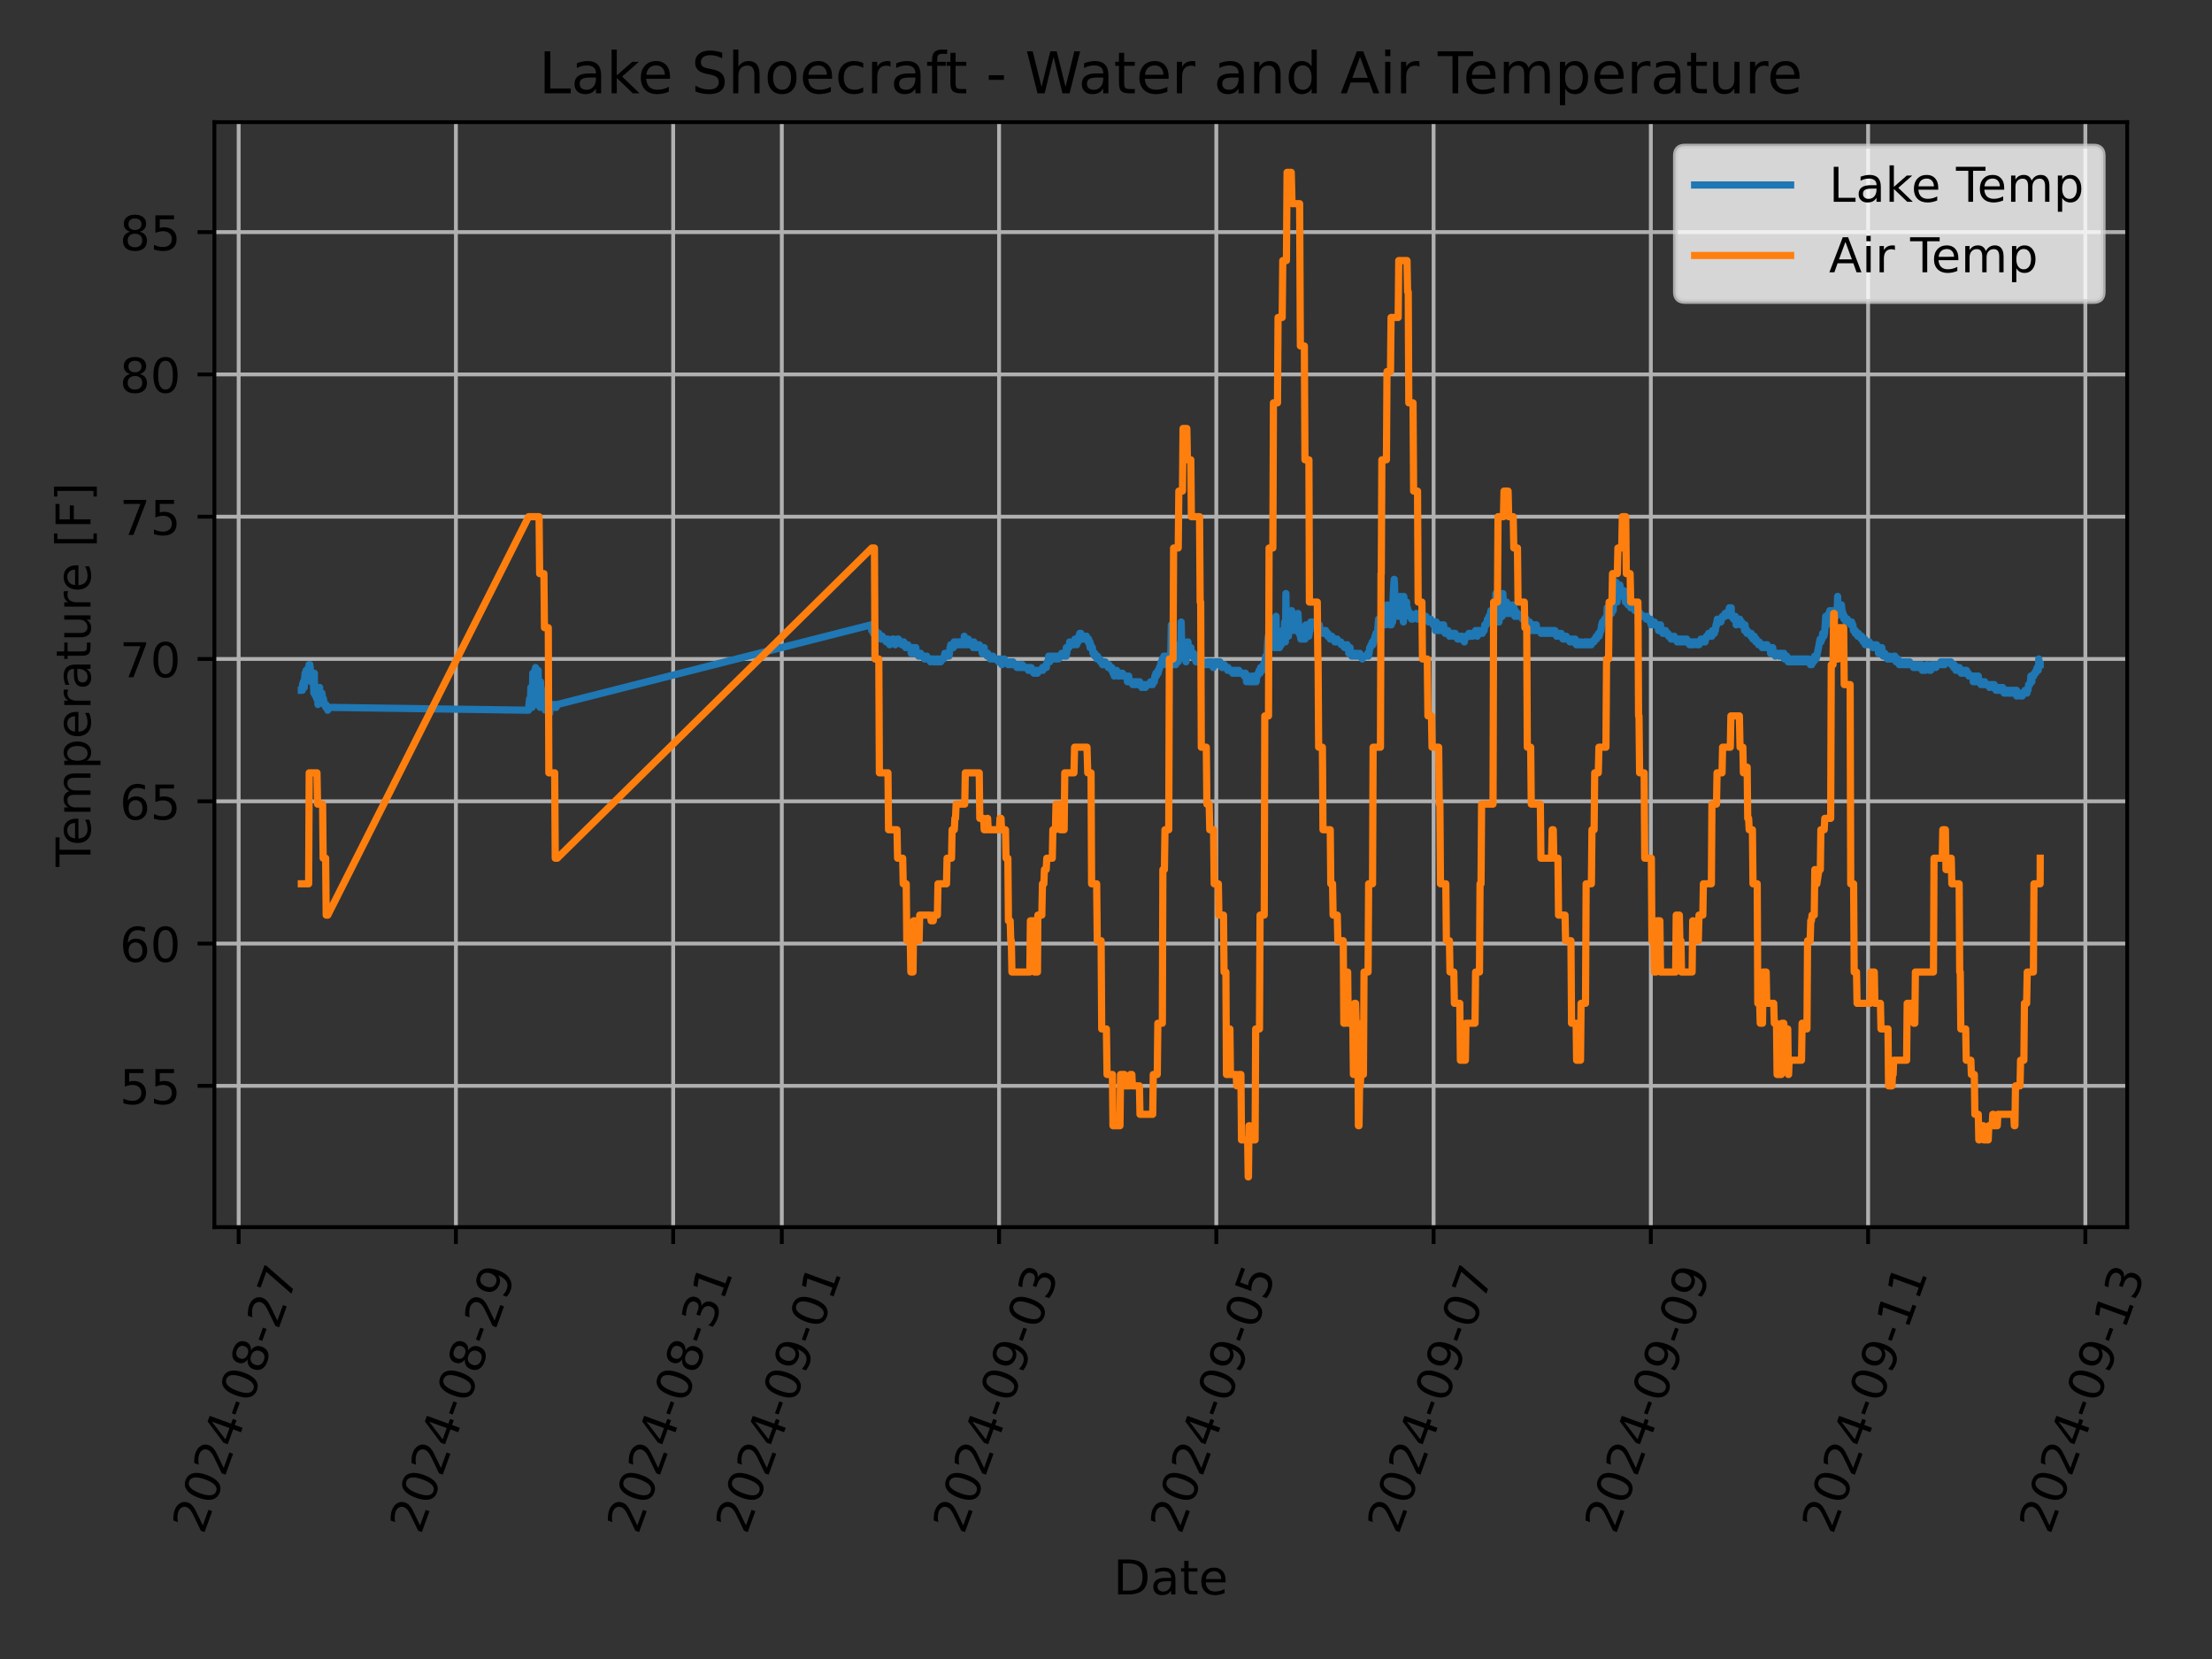 <?xml version="1.0" encoding="utf-8" standalone="no"?>
<!DOCTYPE svg PUBLIC "-//W3C//DTD SVG 1.1//EN"
  "http://www.w3.org/Graphics/SVG/1.1/DTD/svg11.dtd">
<!-- Created with matplotlib (https://matplotlib.org/) -->
<svg height="345.6pt" version="1.1" viewBox="0 0 460.8 345.6" width="460.8pt" xmlns="http://www.w3.org/2000/svg" xmlns:xlink="http://www.w3.org/1999/xlink">
 <rect x="0" y="0" width="460.8" height="345.6" fill="#333333" stroke="none"/>
 <defs>
  <style type="text/css">*{stroke-linecap:butt;stroke-linejoin:round;}</style>
 </defs>
 <g id="figure_1">
  <g id="patch_1">
   <path d="M 0 345.6 
L 460.8 345.6 
L 460.8 0 
L 0 0 
z
" style="fill:none;"/>
  </g>
  <g id="axes_1">
   <g id="patch_2">
    <path d="M 44.66 255.639 
L 443.128 255.639 
L 443.128 25.44 
L 44.66 25.44 
z
" style="fill:none;"/>
   </g>
   <g id="matplotlib.axis_1">
    <g id="xtick_1">
     <g id="line2d_1">
      <path clip-path="url(#p1e8707679b)" d="M 49.717 255.639 
L 49.717 25.44 
" style="fill:none;stroke:#b0b0b0;stroke-linecap:square;stroke-width:0.8;"/>
     </g>
     <g id="line2d_2">
      <defs>
       <path d="M 0 0 
L 0 3.5 
" id="m766bb4e001" style="stroke:#000000;stroke-width:0.8;"/>
      </defs>
      <g>
       <use style="stroke:#000000;stroke-width:0.8;" x="49.717" xlink:href="#m766bb4e001" y="255.639"/>
      </g>
     </g>
     <g id="text_1">
      <!-- 2024-08-27 -->
      <g transform="translate(42.371 319.848)rotate(-70)scale(0.1 -0.1)">
       <defs>
        <path d="M 19.188 8.297 
L 53.609 8.297 
L 53.609 0 
L 7.328 0 
L 7.328 8.297 
Q 12.938 14.109 22.625 23.891 
Q 32.328 33.688 34.812 36.531 
Q 39.547 41.844 41.422 45.531 
Q 43.312 49.219 43.312 52.781 
Q 43.312 58.594 39.234 62.25 
Q 35.156 65.922 28.609 65.922 
Q 23.969 65.922 18.812 64.312 
Q 13.672 62.703 7.812 59.422 
L 7.812 69.391 
Q 13.766 71.781 18.938 73 
Q 24.125 74.219 28.422 74.219 
Q 39.75 74.219 46.484 68.547 
Q 53.219 62.891 53.219 53.422 
Q 53.219 48.922 51.531 44.891 
Q 49.859 40.875 45.406 35.406 
Q 44.188 33.984 37.641 27.219 
Q 31.109 20.453 19.188 8.297 
z
" id="DejaVuSans-50"/>
        <path d="M 31.781 66.406 
Q 24.172 66.406 20.328 58.906 
Q 16.5 51.422 16.5 36.375 
Q 16.5 21.391 20.328 13.891 
Q 24.172 6.391 31.781 6.391 
Q 39.453 6.391 43.281 13.891 
Q 47.125 21.391 47.125 36.375 
Q 47.125 51.422 43.281 58.906 
Q 39.453 66.406 31.781 66.406 
z
M 31.781 74.219 
Q 44.047 74.219 50.516 64.516 
Q 56.984 54.828 56.984 36.375 
Q 56.984 17.969 50.516 8.266 
Q 44.047 -1.422 31.781 -1.422 
Q 19.531 -1.422 13.062 8.266 
Q 6.594 17.969 6.594 36.375 
Q 6.594 54.828 13.062 64.516 
Q 19.531 74.219 31.781 74.219 
z
" id="DejaVuSans-48"/>
        <path d="M 37.797 64.312 
L 12.891 25.391 
L 37.797 25.391 
z
M 35.203 72.906 
L 47.609 72.906 
L 47.609 25.391 
L 58.016 25.391 
L 58.016 17.188 
L 47.609 17.188 
L 47.609 0 
L 37.797 0 
L 37.797 17.188 
L 4.891 17.188 
L 4.891 26.703 
z
" id="DejaVuSans-52"/>
        <path d="M 4.891 31.391 
L 31.203 31.391 
L 31.203 23.391 
L 4.891 23.391 
z
" id="DejaVuSans-45"/>
        <path d="M 31.781 34.625 
Q 24.75 34.625 20.719 30.859 
Q 16.703 27.094 16.703 20.516 
Q 16.703 13.922 20.719 10.156 
Q 24.75 6.391 31.781 6.391 
Q 38.812 6.391 42.859 10.172 
Q 46.922 13.969 46.922 20.516 
Q 46.922 27.094 42.891 30.859 
Q 38.875 34.625 31.781 34.625 
z
M 21.922 38.812 
Q 15.578 40.375 12.031 44.719 
Q 8.5 49.078 8.5 55.328 
Q 8.5 64.062 14.719 69.141 
Q 20.953 74.219 31.781 74.219 
Q 42.672 74.219 48.875 69.141 
Q 55.078 64.062 55.078 55.328 
Q 55.078 49.078 51.531 44.719 
Q 48 40.375 41.703 38.812 
Q 48.828 37.156 52.797 32.312 
Q 56.781 27.484 56.781 20.516 
Q 56.781 9.906 50.312 4.234 
Q 43.844 -1.422 31.781 -1.422 
Q 19.734 -1.422 13.25 4.234 
Q 6.781 9.906 6.781 20.516 
Q 6.781 27.484 10.781 32.312 
Q 14.797 37.156 21.922 38.812 
z
M 18.312 54.391 
Q 18.312 48.734 21.844 45.562 
Q 25.391 42.391 31.781 42.391 
Q 38.141 42.391 41.719 45.562 
Q 45.312 48.734 45.312 54.391 
Q 45.312 60.062 41.719 63.234 
Q 38.141 66.406 31.781 66.406 
Q 25.391 66.406 21.844 63.234 
Q 18.312 60.062 18.312 54.391 
z
" id="DejaVuSans-56"/>
        <path d="M 8.203 72.906 
L 55.078 72.906 
L 55.078 68.703 
L 28.609 0 
L 18.312 0 
L 43.219 64.594 
L 8.203 64.594 
z
" id="DejaVuSans-55"/>
       </defs>
       <use xlink:href="#DejaVuSans-50"/>
       <use x="63.623" xlink:href="#DejaVuSans-48"/>
       <use x="127.246" xlink:href="#DejaVuSans-50"/>
       <use x="190.869" xlink:href="#DejaVuSans-52"/>
       <use x="254.492" xlink:href="#DejaVuSans-45"/>
       <use x="290.576" xlink:href="#DejaVuSans-48"/>
       <use x="354.199" xlink:href="#DejaVuSans-56"/>
       <use x="417.822" xlink:href="#DejaVuSans-45"/>
       <use x="453.906" xlink:href="#DejaVuSans-50"/>
       <use x="517.529" xlink:href="#DejaVuSans-55"/>
      </g>
     </g>
    </g>
    <g id="xtick_2">
     <g id="line2d_3">
      <path clip-path="url(#p1e8707679b)" d="M 94.976 255.639 
L 94.976 25.44 
" style="fill:none;stroke:#b0b0b0;stroke-linecap:square;stroke-width:0.8;"/>
     </g>
     <g id="line2d_4">
      <g>
       <use style="stroke:#000000;stroke-width:0.8;" x="94.976" xlink:href="#m766bb4e001" y="255.639"/>
      </g>
     </g>
     <g id="text_2">
      <!-- 2024-08-29 -->
      <g transform="translate(87.63 319.848)rotate(-70)scale(0.1 -0.1)">
       <defs>
        <path d="M 10.984 1.516 
L 10.984 10.5 
Q 14.703 8.734 18.5 7.812 
Q 22.312 6.891 25.984 6.891 
Q 35.75 6.891 40.891 13.453 
Q 46.047 20.016 46.781 33.406 
Q 43.953 29.203 39.594 26.953 
Q 35.25 24.703 29.984 24.703 
Q 19.047 24.703 12.672 31.312 
Q 6.297 37.938 6.297 49.422 
Q 6.297 60.641 12.938 67.422 
Q 19.578 74.219 30.609 74.219 
Q 43.266 74.219 49.922 64.516 
Q 56.594 54.828 56.594 36.375 
Q 56.594 19.141 48.406 8.859 
Q 40.234 -1.422 26.422 -1.422 
Q 22.703 -1.422 18.891 -0.688 
Q 15.094 0.047 10.984 1.516 
z
M 30.609 32.422 
Q 37.25 32.422 41.125 36.953 
Q 45.016 41.5 45.016 49.422 
Q 45.016 57.281 41.125 61.844 
Q 37.25 66.406 30.609 66.406 
Q 23.969 66.406 20.094 61.844 
Q 16.219 57.281 16.219 49.422 
Q 16.219 41.5 20.094 36.953 
Q 23.969 32.422 30.609 32.422 
z
" id="DejaVuSans-57"/>
       </defs>
       <use xlink:href="#DejaVuSans-50"/>
       <use x="63.623" xlink:href="#DejaVuSans-48"/>
       <use x="127.246" xlink:href="#DejaVuSans-50"/>
       <use x="190.869" xlink:href="#DejaVuSans-52"/>
       <use x="254.492" xlink:href="#DejaVuSans-45"/>
       <use x="290.576" xlink:href="#DejaVuSans-48"/>
       <use x="354.199" xlink:href="#DejaVuSans-56"/>
       <use x="417.822" xlink:href="#DejaVuSans-45"/>
       <use x="453.906" xlink:href="#DejaVuSans-50"/>
       <use x="517.529" xlink:href="#DejaVuSans-57"/>
      </g>
     </g>
    </g>
    <g id="xtick_3">
     <g id="line2d_5">
      <path clip-path="url(#p1e8707679b)" d="M 140.234 255.639 
L 140.234 25.44 
" style="fill:none;stroke:#b0b0b0;stroke-linecap:square;stroke-width:0.8;"/>
     </g>
     <g id="line2d_6">
      <g>
       <use style="stroke:#000000;stroke-width:0.8;" x="140.234" xlink:href="#m766bb4e001" y="255.639"/>
      </g>
     </g>
     <g id="text_3">
      <!-- 2024-08-31 -->
      <g transform="translate(132.889 319.848)rotate(-70)scale(0.1 -0.1)">
       <defs>
        <path d="M 40.578 39.312 
Q 47.656 37.797 51.625 33 
Q 55.609 28.219 55.609 21.188 
Q 55.609 10.406 48.188 4.484 
Q 40.766 -1.422 27.094 -1.422 
Q 22.516 -1.422 17.656 -0.516 
Q 12.797 0.391 7.625 2.203 
L 7.625 11.719 
Q 11.719 9.328 16.594 8.109 
Q 21.484 6.891 26.812 6.891 
Q 36.078 6.891 40.938 10.547 
Q 45.797 14.203 45.797 21.188 
Q 45.797 27.641 41.281 31.266 
Q 36.766 34.906 28.719 34.906 
L 20.219 34.906 
L 20.219 43.016 
L 29.109 43.016 
Q 36.375 43.016 40.234 45.922 
Q 44.094 48.828 44.094 54.297 
Q 44.094 59.906 40.109 62.906 
Q 36.141 65.922 28.719 65.922 
Q 24.656 65.922 20.016 65.031 
Q 15.375 64.156 9.812 62.312 
L 9.812 71.094 
Q 15.438 72.656 20.344 73.438 
Q 25.25 74.219 29.594 74.219 
Q 40.828 74.219 47.359 69.109 
Q 53.906 64.016 53.906 55.328 
Q 53.906 49.266 50.438 45.094 
Q 46.969 40.922 40.578 39.312 
z
" id="DejaVuSans-51"/>
        <path d="M 12.406 8.297 
L 28.516 8.297 
L 28.516 63.922 
L 10.984 60.406 
L 10.984 69.391 
L 28.422 72.906 
L 38.281 72.906 
L 38.281 8.297 
L 54.391 8.297 
L 54.391 0 
L 12.406 0 
z
" id="DejaVuSans-49"/>
       </defs>
       <use xlink:href="#DejaVuSans-50"/>
       <use x="63.623" xlink:href="#DejaVuSans-48"/>
       <use x="127.246" xlink:href="#DejaVuSans-50"/>
       <use x="190.869" xlink:href="#DejaVuSans-52"/>
       <use x="254.492" xlink:href="#DejaVuSans-45"/>
       <use x="290.576" xlink:href="#DejaVuSans-48"/>
       <use x="354.199" xlink:href="#DejaVuSans-56"/>
       <use x="417.822" xlink:href="#DejaVuSans-45"/>
       <use x="453.906" xlink:href="#DejaVuSans-51"/>
       <use x="517.529" xlink:href="#DejaVuSans-49"/>
      </g>
     </g>
    </g>
    <g id="xtick_4">
     <g id="line2d_7">
      <path clip-path="url(#p1e8707679b)" d="M 162.864 255.639 
L 162.864 25.44 
" style="fill:none;stroke:#b0b0b0;stroke-linecap:square;stroke-width:0.8;"/>
     </g>
     <g id="line2d_8">
      <g>
       <use style="stroke:#000000;stroke-width:0.8;" x="162.864" xlink:href="#m766bb4e001" y="255.639"/>
      </g>
     </g>
     <g id="text_4">
      <!-- 2024-09-01 -->
      <g transform="translate(155.519 319.848)rotate(-70)scale(0.1 -0.1)">
       <use xlink:href="#DejaVuSans-50"/>
       <use x="63.623" xlink:href="#DejaVuSans-48"/>
       <use x="127.246" xlink:href="#DejaVuSans-50"/>
       <use x="190.869" xlink:href="#DejaVuSans-52"/>
       <use x="254.492" xlink:href="#DejaVuSans-45"/>
       <use x="290.576" xlink:href="#DejaVuSans-48"/>
       <use x="354.199" xlink:href="#DejaVuSans-57"/>
       <use x="417.822" xlink:href="#DejaVuSans-45"/>
       <use x="453.906" xlink:href="#DejaVuSans-48"/>
       <use x="517.529" xlink:href="#DejaVuSans-49"/>
      </g>
     </g>
    </g>
    <g id="xtick_5">
     <g id="line2d_9">
      <path clip-path="url(#p1e8707679b)" d="M 208.123 255.639 
L 208.123 25.44 
" style="fill:none;stroke:#b0b0b0;stroke-linecap:square;stroke-width:0.8;"/>
     </g>
     <g id="line2d_10">
      <g>
       <use style="stroke:#000000;stroke-width:0.8;" x="208.123" xlink:href="#m766bb4e001" y="255.639"/>
      </g>
     </g>
     <g id="text_5">
      <!-- 2024-09-03 -->
      <g transform="translate(200.777 319.848)rotate(-70)scale(0.1 -0.1)">
       <use xlink:href="#DejaVuSans-50"/>
       <use x="63.623" xlink:href="#DejaVuSans-48"/>
       <use x="127.246" xlink:href="#DejaVuSans-50"/>
       <use x="190.869" xlink:href="#DejaVuSans-52"/>
       <use x="254.492" xlink:href="#DejaVuSans-45"/>
       <use x="290.576" xlink:href="#DejaVuSans-48"/>
       <use x="354.199" xlink:href="#DejaVuSans-57"/>
       <use x="417.822" xlink:href="#DejaVuSans-45"/>
       <use x="453.906" xlink:href="#DejaVuSans-48"/>
       <use x="517.529" xlink:href="#DejaVuSans-51"/>
      </g>
     </g>
    </g>
    <g id="xtick_6">
     <g id="line2d_11">
      <path clip-path="url(#p1e8707679b)" d="M 253.382 255.639 
L 253.382 25.44 
" style="fill:none;stroke:#b0b0b0;stroke-linecap:square;stroke-width:0.8;"/>
     </g>
     <g id="line2d_12">
      <g>
       <use style="stroke:#000000;stroke-width:0.8;" x="253.382" xlink:href="#m766bb4e001" y="255.639"/>
      </g>
     </g>
     <g id="text_6">
      <!-- 2024-09-05 -->
      <g transform="translate(246.036 319.848)rotate(-70)scale(0.1 -0.1)">
       <defs>
        <path d="M 10.797 72.906 
L 49.516 72.906 
L 49.516 64.594 
L 19.828 64.594 
L 19.828 46.734 
Q 21.969 47.469 24.109 47.828 
Q 26.266 48.188 28.422 48.188 
Q 40.625 48.188 47.75 41.5 
Q 54.891 34.812 54.891 23.391 
Q 54.891 11.625 47.562 5.094 
Q 40.234 -1.422 26.906 -1.422 
Q 22.312 -1.422 17.547 -0.641 
Q 12.797 0.141 7.719 1.703 
L 7.719 11.625 
Q 12.109 9.234 16.797 8.062 
Q 21.484 6.891 26.703 6.891 
Q 35.156 6.891 40.078 11.328 
Q 45.016 15.766 45.016 23.391 
Q 45.016 31 40.078 35.438 
Q 35.156 39.891 26.703 39.891 
Q 22.75 39.891 18.812 39.016 
Q 14.891 38.141 10.797 36.281 
z
" id="DejaVuSans-53"/>
       </defs>
       <use xlink:href="#DejaVuSans-50"/>
       <use x="63.623" xlink:href="#DejaVuSans-48"/>
       <use x="127.246" xlink:href="#DejaVuSans-50"/>
       <use x="190.869" xlink:href="#DejaVuSans-52"/>
       <use x="254.492" xlink:href="#DejaVuSans-45"/>
       <use x="290.576" xlink:href="#DejaVuSans-48"/>
       <use x="354.199" xlink:href="#DejaVuSans-57"/>
       <use x="417.822" xlink:href="#DejaVuSans-45"/>
       <use x="453.906" xlink:href="#DejaVuSans-48"/>
       <use x="517.529" xlink:href="#DejaVuSans-53"/>
      </g>
     </g>
    </g>
    <g id="xtick_7">
     <g id="line2d_13">
      <path clip-path="url(#p1e8707679b)" d="M 298.641 255.639 
L 298.641 25.44 
" style="fill:none;stroke:#b0b0b0;stroke-linecap:square;stroke-width:0.8;"/>
     </g>
     <g id="line2d_14">
      <g>
       <use style="stroke:#000000;stroke-width:0.8;" x="298.641" xlink:href="#m766bb4e001" y="255.639"/>
      </g>
     </g>
     <g id="text_7">
      <!-- 2024-09-07 -->
      <g transform="translate(291.295 319.848)rotate(-70)scale(0.1 -0.1)">
       <use xlink:href="#DejaVuSans-50"/>
       <use x="63.623" xlink:href="#DejaVuSans-48"/>
       <use x="127.246" xlink:href="#DejaVuSans-50"/>
       <use x="190.869" xlink:href="#DejaVuSans-52"/>
       <use x="254.492" xlink:href="#DejaVuSans-45"/>
       <use x="290.576" xlink:href="#DejaVuSans-48"/>
       <use x="354.199" xlink:href="#DejaVuSans-57"/>
       <use x="417.822" xlink:href="#DejaVuSans-45"/>
       <use x="453.906" xlink:href="#DejaVuSans-48"/>
       <use x="517.529" xlink:href="#DejaVuSans-55"/>
      </g>
     </g>
    </g>
    <g id="xtick_8">
     <g id="line2d_15">
      <path clip-path="url(#p1e8707679b)" d="M 343.9 255.639 
L 343.9 25.44 
" style="fill:none;stroke:#b0b0b0;stroke-linecap:square;stroke-width:0.8;"/>
     </g>
     <g id="line2d_16">
      <g>
       <use style="stroke:#000000;stroke-width:0.8;" x="343.9" xlink:href="#m766bb4e001" y="255.639"/>
      </g>
     </g>
     <g id="text_8">
      <!-- 2024-09-09 -->
      <g transform="translate(336.554 319.848)rotate(-70)scale(0.1 -0.1)">
       <use xlink:href="#DejaVuSans-50"/>
       <use x="63.623" xlink:href="#DejaVuSans-48"/>
       <use x="127.246" xlink:href="#DejaVuSans-50"/>
       <use x="190.869" xlink:href="#DejaVuSans-52"/>
       <use x="254.492" xlink:href="#DejaVuSans-45"/>
       <use x="290.576" xlink:href="#DejaVuSans-48"/>
       <use x="354.199" xlink:href="#DejaVuSans-57"/>
       <use x="417.822" xlink:href="#DejaVuSans-45"/>
       <use x="453.906" xlink:href="#DejaVuSans-48"/>
       <use x="517.529" xlink:href="#DejaVuSans-57"/>
      </g>
     </g>
    </g>
    <g id="xtick_9">
     <g id="line2d_17">
      <path clip-path="url(#p1e8707679b)" d="M 389.159 255.639 
L 389.159 25.44 
" style="fill:none;stroke:#b0b0b0;stroke-linecap:square;stroke-width:0.8;"/>
     </g>
     <g id="line2d_18">
      <g>
       <use style="stroke:#000000;stroke-width:0.8;" x="389.159" xlink:href="#m766bb4e001" y="255.639"/>
      </g>
     </g>
     <g id="text_9">
      <!-- 2024-09-11 -->
      <g transform="translate(381.813 319.848)rotate(-70)scale(0.1 -0.1)">
       <use xlink:href="#DejaVuSans-50"/>
       <use x="63.623" xlink:href="#DejaVuSans-48"/>
       <use x="127.246" xlink:href="#DejaVuSans-50"/>
       <use x="190.869" xlink:href="#DejaVuSans-52"/>
       <use x="254.492" xlink:href="#DejaVuSans-45"/>
       <use x="290.576" xlink:href="#DejaVuSans-48"/>
       <use x="354.199" xlink:href="#DejaVuSans-57"/>
       <use x="417.822" xlink:href="#DejaVuSans-45"/>
       <use x="453.906" xlink:href="#DejaVuSans-49"/>
       <use x="517.529" xlink:href="#DejaVuSans-49"/>
      </g>
     </g>
    </g>
    <g id="xtick_10">
     <g id="line2d_19">
      <path clip-path="url(#p1e8707679b)" d="M 434.418 255.639 
L 434.418 25.44 
" style="fill:none;stroke:#b0b0b0;stroke-linecap:square;stroke-width:0.8;"/>
     </g>
     <g id="line2d_20">
      <g>
       <use style="stroke:#000000;stroke-width:0.8;" x="434.418" xlink:href="#m766bb4e001" y="255.639"/>
      </g>
     </g>
     <g id="text_10">
      <!-- 2024-09-13 -->
      <g transform="translate(427.072 319.848)rotate(-70)scale(0.1 -0.1)">
       <use xlink:href="#DejaVuSans-50"/>
       <use x="63.623" xlink:href="#DejaVuSans-48"/>
       <use x="127.246" xlink:href="#DejaVuSans-50"/>
       <use x="190.869" xlink:href="#DejaVuSans-52"/>
       <use x="254.492" xlink:href="#DejaVuSans-45"/>
       <use x="290.576" xlink:href="#DejaVuSans-48"/>
       <use x="354.199" xlink:href="#DejaVuSans-57"/>
       <use x="417.822" xlink:href="#DejaVuSans-45"/>
       <use x="453.906" xlink:href="#DejaVuSans-49"/>
       <use x="517.529" xlink:href="#DejaVuSans-51"/>
      </g>
     </g>
    </g>
    <g id="text_11">
     <!-- Date -->
     <g transform="translate(231.943 332.158)scale(0.1 -0.1)">
      <defs>
       <path d="M 19.672 64.797 
L 19.672 8.109 
L 31.594 8.109 
Q 46.688 8.109 53.688 14.938 
Q 60.688 21.781 60.688 36.531 
Q 60.688 51.172 53.688 57.984 
Q 46.688 64.797 31.594 64.797 
z
M 9.812 72.906 
L 30.078 72.906 
Q 51.266 72.906 61.172 64.094 
Q 71.094 55.281 71.094 36.531 
Q 71.094 17.672 61.125 8.828 
Q 51.172 0 30.078 0 
L 9.812 0 
z
" id="DejaVuSans-68"/>
       <path d="M 34.281 27.484 
Q 23.391 27.484 19.188 25 
Q 14.984 22.516 14.984 16.5 
Q 14.984 11.719 18.141 8.906 
Q 21.297 6.109 26.703 6.109 
Q 34.188 6.109 38.703 11.406 
Q 43.219 16.703 43.219 25.484 
L 43.219 27.484 
z
M 52.203 31.203 
L 52.203 0 
L 43.219 0 
L 43.219 8.297 
Q 40.141 3.328 35.547 0.953 
Q 30.953 -1.422 24.312 -1.422 
Q 15.922 -1.422 10.953 3.297 
Q 6 8.016 6 15.922 
Q 6 25.141 12.172 29.828 
Q 18.359 34.516 30.609 34.516 
L 43.219 34.516 
L 43.219 35.406 
Q 43.219 41.609 39.141 45 
Q 35.062 48.391 27.688 48.391 
Q 23 48.391 18.547 47.266 
Q 14.109 46.141 10.016 43.891 
L 10.016 52.203 
Q 14.938 54.109 19.578 55.047 
Q 24.219 56 28.609 56 
Q 40.484 56 46.344 49.844 
Q 52.203 43.703 52.203 31.203 
z
" id="DejaVuSans-97"/>
       <path d="M 18.312 70.219 
L 18.312 54.688 
L 36.812 54.688 
L 36.812 47.703 
L 18.312 47.703 
L 18.312 18.016 
Q 18.312 11.328 20.141 9.422 
Q 21.969 7.516 27.594 7.516 
L 36.812 7.516 
L 36.812 0 
L 27.594 0 
Q 17.188 0 13.234 3.875 
Q 9.281 7.766 9.281 18.016 
L 9.281 47.703 
L 2.688 47.703 
L 2.688 54.688 
L 9.281 54.688 
L 9.281 70.219 
z
" id="DejaVuSans-116"/>
       <path d="M 56.203 29.594 
L 56.203 25.203 
L 14.891 25.203 
Q 15.484 15.922 20.484 11.062 
Q 25.484 6.203 34.422 6.203 
Q 39.594 6.203 44.453 7.469 
Q 49.312 8.734 54.109 11.281 
L 54.109 2.781 
Q 49.266 0.734 44.188 -0.344 
Q 39.109 -1.422 33.891 -1.422 
Q 20.797 -1.422 13.156 6.188 
Q 5.516 13.812 5.516 26.812 
Q 5.516 40.234 12.766 48.109 
Q 20.016 56 32.328 56 
Q 43.359 56 49.781 48.891 
Q 56.203 41.797 56.203 29.594 
z
M 47.219 32.234 
Q 47.125 39.594 43.094 43.984 
Q 39.062 48.391 32.422 48.391 
Q 24.906 48.391 20.391 44.141 
Q 15.875 39.891 15.188 32.172 
z
" id="DejaVuSans-101"/>
      </defs>
      <use xlink:href="#DejaVuSans-68"/>
      <use x="77.002" xlink:href="#DejaVuSans-97"/>
      <use x="138.281" xlink:href="#DejaVuSans-116"/>
      <use x="177.49" xlink:href="#DejaVuSans-101"/>
     </g>
    </g>
   </g>
   <g id="matplotlib.axis_2">
    <g id="ytick_1">
     <g id="line2d_21">
      <path clip-path="url(#p1e8707679b)" d="M 44.66 226.204 
L 443.128 226.204 
" style="fill:none;stroke:#b0b0b0;stroke-linecap:square;stroke-width:0.8;"/>
     </g>
     <g id="line2d_22">
      <defs>
       <path d="M 0 0 
L -3.5 0 
" id="m60cfb5fafc" style="stroke:#000000;stroke-width:0.8;"/>
      </defs>
      <g>
       <use style="stroke:#000000;stroke-width:0.8;" x="44.66" xlink:href="#m60cfb5fafc" y="226.204"/>
      </g>
     </g>
     <g id="text_12">
      <!-- 55 -->
      <g transform="translate(24.935 230.004)scale(0.1 -0.1)">
       <use xlink:href="#DejaVuSans-53"/>
       <use x="63.623" xlink:href="#DejaVuSans-53"/>
      </g>
     </g>
    </g>
    <g id="ytick_2">
     <g id="line2d_23">
      <path clip-path="url(#p1e8707679b)" d="M 44.66 196.562 
L 443.128 196.562 
" style="fill:none;stroke:#b0b0b0;stroke-linecap:square;stroke-width:0.8;"/>
     </g>
     <g id="line2d_24">
      <g>
       <use style="stroke:#000000;stroke-width:0.8;" x="44.66" xlink:href="#m60cfb5fafc" y="196.562"/>
      </g>
     </g>
     <g id="text_13">
      <!-- 60 -->
      <g transform="translate(24.935 200.362)scale(0.1 -0.1)">
       <defs>
        <path d="M 33.016 40.375 
Q 26.375 40.375 22.484 35.828 
Q 18.609 31.297 18.609 23.391 
Q 18.609 15.531 22.484 10.953 
Q 26.375 6.391 33.016 6.391 
Q 39.656 6.391 43.531 10.953 
Q 47.406 15.531 47.406 23.391 
Q 47.406 31.297 43.531 35.828 
Q 39.656 40.375 33.016 40.375 
z
M 52.594 71.297 
L 52.594 62.312 
Q 48.875 64.062 45.094 64.984 
Q 41.312 65.922 37.594 65.922 
Q 27.828 65.922 22.672 59.328 
Q 17.531 52.734 16.797 39.406 
Q 19.672 43.656 24.016 45.922 
Q 28.375 48.188 33.594 48.188 
Q 44.578 48.188 50.953 41.516 
Q 57.328 34.859 57.328 23.391 
Q 57.328 12.156 50.688 5.359 
Q 44.047 -1.422 33.016 -1.422 
Q 20.359 -1.422 13.672 8.266 
Q 6.984 17.969 6.984 36.375 
Q 6.984 53.656 15.188 63.938 
Q 23.391 74.219 37.203 74.219 
Q 40.922 74.219 44.703 73.484 
Q 48.484 72.75 52.594 71.297 
z
" id="DejaVuSans-54"/>
       </defs>
       <use xlink:href="#DejaVuSans-54"/>
       <use x="63.623" xlink:href="#DejaVuSans-48"/>
      </g>
     </g>
    </g>
    <g id="ytick_3">
     <g id="line2d_25">
      <path clip-path="url(#p1e8707679b)" d="M 44.66 166.921 
L 443.128 166.921 
" style="fill:none;stroke:#b0b0b0;stroke-linecap:square;stroke-width:0.8;"/>
     </g>
     <g id="line2d_26">
      <g>
       <use style="stroke:#000000;stroke-width:0.8;" x="44.66" xlink:href="#m60cfb5fafc" y="166.921"/>
      </g>
     </g>
     <g id="text_14">
      <!-- 65 -->
      <g transform="translate(24.935 170.72)scale(0.1 -0.1)">
       <use xlink:href="#DejaVuSans-54"/>
       <use x="63.623" xlink:href="#DejaVuSans-53"/>
      </g>
     </g>
    </g>
    <g id="ytick_4">
     <g id="line2d_27">
      <path clip-path="url(#p1e8707679b)" d="M 44.66 137.279 
L 443.128 137.279 
" style="fill:none;stroke:#b0b0b0;stroke-linecap:square;stroke-width:0.8;"/>
     </g>
     <g id="line2d_28">
      <g>
       <use style="stroke:#000000;stroke-width:0.8;" x="44.66" xlink:href="#m60cfb5fafc" y="137.279"/>
      </g>
     </g>
     <g id="text_15">
      <!-- 70 -->
      <g transform="translate(24.935 141.078)scale(0.1 -0.1)">
       <use xlink:href="#DejaVuSans-55"/>
       <use x="63.623" xlink:href="#DejaVuSans-48"/>
      </g>
     </g>
    </g>
    <g id="ytick_5">
     <g id="line2d_29">
      <path clip-path="url(#p1e8707679b)" d="M 44.66 107.637 
L 443.128 107.637 
" style="fill:none;stroke:#b0b0b0;stroke-linecap:square;stroke-width:0.8;"/>
     </g>
     <g id="line2d_30">
      <g>
       <use style="stroke:#000000;stroke-width:0.8;" x="44.66" xlink:href="#m60cfb5fafc" y="107.637"/>
      </g>
     </g>
     <g id="text_16">
      <!-- 75 -->
      <g transform="translate(24.935 111.436)scale(0.1 -0.1)">
       <use xlink:href="#DejaVuSans-55"/>
       <use x="63.623" xlink:href="#DejaVuSans-53"/>
      </g>
     </g>
    </g>
    <g id="ytick_6">
     <g id="line2d_31">
      <path clip-path="url(#p1e8707679b)" d="M 44.66 77.995 
L 443.128 77.995 
" style="fill:none;stroke:#b0b0b0;stroke-linecap:square;stroke-width:0.8;"/>
     </g>
     <g id="line2d_32">
      <g>
       <use style="stroke:#000000;stroke-width:0.8;" x="44.66" xlink:href="#m60cfb5fafc" y="77.995"/>
      </g>
     </g>
     <g id="text_17">
      <!-- 80 -->
      <g transform="translate(24.935 81.794)scale(0.1 -0.1)">
       <use xlink:href="#DejaVuSans-56"/>
       <use x="63.623" xlink:href="#DejaVuSans-48"/>
      </g>
     </g>
    </g>
    <g id="ytick_7">
     <g id="line2d_33">
      <path clip-path="url(#p1e8707679b)" d="M 44.66 48.353 
L 443.128 48.353 
" style="fill:none;stroke:#b0b0b0;stroke-linecap:square;stroke-width:0.8;"/>
     </g>
     <g id="line2d_34">
      <g>
       <use style="stroke:#000000;stroke-width:0.8;" x="44.66" xlink:href="#m60cfb5fafc" y="48.353"/>
      </g>
     </g>
     <g id="text_18">
      <!-- 85 -->
      <g transform="translate(24.935 52.152)scale(0.1 -0.1)">
       <use xlink:href="#DejaVuSans-56"/>
       <use x="63.623" xlink:href="#DejaVuSans-53"/>
      </g>
     </g>
    </g>
    <g id="text_19">
     <!-- Temperature [F] -->
     <g transform="translate(18.855 180.575)rotate(-90)scale(0.1 -0.1)">
      <defs>
       <path d="M -0.297 72.906 
L 61.375 72.906 
L 61.375 64.594 
L 35.5 64.594 
L 35.5 0 
L 25.594 0 
L 25.594 64.594 
L -0.297 64.594 
z
" id="DejaVuSans-84"/>
       <path d="M 52 44.188 
Q 55.375 50.25 60.062 53.125 
Q 64.75 56 71.094 56 
Q 79.641 56 84.281 50.016 
Q 88.922 44.047 88.922 33.016 
L 88.922 0 
L 79.891 0 
L 79.891 32.719 
Q 79.891 40.578 77.094 44.375 
Q 74.312 48.188 68.609 48.188 
Q 61.625 48.188 57.562 43.547 
Q 53.516 38.922 53.516 30.906 
L 53.516 0 
L 44.484 0 
L 44.484 32.719 
Q 44.484 40.625 41.703 44.406 
Q 38.922 48.188 33.109 48.188 
Q 26.219 48.188 22.156 43.531 
Q 18.109 38.875 18.109 30.906 
L 18.109 0 
L 9.078 0 
L 9.078 54.688 
L 18.109 54.688 
L 18.109 46.188 
Q 21.188 51.219 25.484 53.609 
Q 29.781 56 35.688 56 
Q 41.656 56 45.828 52.969 
Q 50 49.953 52 44.188 
z
" id="DejaVuSans-109"/>
       <path d="M 18.109 8.203 
L 18.109 -20.797 
L 9.078 -20.797 
L 9.078 54.688 
L 18.109 54.688 
L 18.109 46.391 
Q 20.953 51.266 25.266 53.625 
Q 29.594 56 35.594 56 
Q 45.562 56 51.781 48.094 
Q 58.016 40.188 58.016 27.297 
Q 58.016 14.406 51.781 6.484 
Q 45.562 -1.422 35.594 -1.422 
Q 29.594 -1.422 25.266 0.953 
Q 20.953 3.328 18.109 8.203 
z
M 48.688 27.297 
Q 48.688 37.203 44.609 42.844 
Q 40.531 48.484 33.406 48.484 
Q 26.266 48.484 22.188 42.844 
Q 18.109 37.203 18.109 27.297 
Q 18.109 17.391 22.188 11.75 
Q 26.266 6.109 33.406 6.109 
Q 40.531 6.109 44.609 11.75 
Q 48.688 17.391 48.688 27.297 
z
" id="DejaVuSans-112"/>
       <path d="M 41.109 46.297 
Q 39.594 47.172 37.812 47.578 
Q 36.031 48 33.891 48 
Q 26.266 48 22.188 43.047 
Q 18.109 38.094 18.109 28.812 
L 18.109 0 
L 9.078 0 
L 9.078 54.688 
L 18.109 54.688 
L 18.109 46.188 
Q 20.953 51.172 25.484 53.578 
Q 30.031 56 36.531 56 
Q 37.453 56 38.578 55.875 
Q 39.703 55.766 41.062 55.516 
z
" id="DejaVuSans-114"/>
       <path d="M 8.5 21.578 
L 8.5 54.688 
L 17.484 54.688 
L 17.484 21.922 
Q 17.484 14.156 20.5 10.266 
Q 23.531 6.391 29.594 6.391 
Q 36.859 6.391 41.078 11.031 
Q 45.312 15.672 45.312 23.688 
L 45.312 54.688 
L 54.297 54.688 
L 54.297 0 
L 45.312 0 
L 45.312 8.406 
Q 42.047 3.422 37.719 1 
Q 33.406 -1.422 27.688 -1.422 
Q 18.266 -1.422 13.375 4.438 
Q 8.5 10.297 8.5 21.578 
z
M 31.109 56 
z
" id="DejaVuSans-117"/>
       <path id="DejaVuSans-32"/>
       <path d="M 8.594 75.984 
L 29.297 75.984 
L 29.297 69 
L 17.578 69 
L 17.578 -6.203 
L 29.297 -6.203 
L 29.297 -13.188 
L 8.594 -13.188 
z
" id="DejaVuSans-91"/>
       <path d="M 9.812 72.906 
L 51.703 72.906 
L 51.703 64.594 
L 19.672 64.594 
L 19.672 43.109 
L 48.578 43.109 
L 48.578 34.812 
L 19.672 34.812 
L 19.672 0 
L 9.812 0 
z
" id="DejaVuSans-70"/>
       <path d="M 30.422 75.984 
L 30.422 -13.188 
L 9.719 -13.188 
L 9.719 -6.203 
L 21.391 -6.203 
L 21.391 69 
L 9.719 69 
L 9.719 75.984 
z
" id="DejaVuSans-93"/>
      </defs>
      <use xlink:href="#DejaVuSans-84"/>
      <use x="44.084" xlink:href="#DejaVuSans-101"/>
      <use x="105.607" xlink:href="#DejaVuSans-109"/>
      <use x="203.02" xlink:href="#DejaVuSans-112"/>
      <use x="266.496" xlink:href="#DejaVuSans-101"/>
      <use x="328.02" xlink:href="#DejaVuSans-114"/>
      <use x="369.133" xlink:href="#DejaVuSans-97"/>
      <use x="430.412" xlink:href="#DejaVuSans-116"/>
      <use x="469.621" xlink:href="#DejaVuSans-117"/>
      <use x="533" xlink:href="#DejaVuSans-114"/>
      <use x="571.863" xlink:href="#DejaVuSans-101"/>
      <use x="633.387" xlink:href="#DejaVuSans-32"/>
      <use x="665.174" xlink:href="#DejaVuSans-91"/>
      <use x="704.188" xlink:href="#DejaVuSans-70"/>
      <use x="761.707" xlink:href="#DejaVuSans-93"/>
     </g>
    </g>
   </g>
   <g id="line2d_35">
    <path clip-path="url(#p1e8707679b)" d="M 62.772 143.8 
L 62.807 143.8 
L 62.921 143.207 
L 62.97 143.207 
L 62.986 143.8 
L 63.019 142.614 
L 63.052 143.207 
L 63.184 142.021 
L 63.217 142.021 
L 63.317 143.207 
L 63.333 142.614 
L 63.383 143.207 
L 63.483 140.836 
L 63.516 140.836 
L 63.532 142.021 
L 63.549 140.243 
L 63.615 140.243 
L 63.681 140.243 
L 63.764 139.65 
L 63.83 140.836 
L 63.88 140.243 
L 63.914 139.65 
L 63.98 140.243 
L 63.996 140.243 
L 64.113 140.836 
L 64.229 139.057 
L 64.246 139.65 
L 64.262 139.65 
L 64.28 140.243 
L 64.296 139.057 
L 64.347 139.057 
L 64.364 139.057 
L 64.381 138.464 
L 64.43 139.65 
L 64.475 139.057 
L 64.525 139.057 
L 64.558 138.464 
L 64.609 139.65 
L 64.626 139.057 
L 64.798 142.021 
L 64.897 140.243 
L 64.913 140.836 
L 64.93 140.836 
L 65.03 140.243 
L 65.149 142.021 
L 65.215 140.243 
L 65.247 140.836 
L 65.381 144.393 
L 65.483 140.243 
L 65.5 143.207 
L 65.516 142.021 
L 65.532 144.393 
L 65.6 143.8 
L 65.718 144.986 
L 65.735 144.393 
L 65.818 144.986 
L 65.918 144.986 
L 65.984 145.578 
L 66.018 144.986 
L 66.034 144.986 
L 66.1 144.393 
L 66.151 145.578 
L 66.201 143.207 
L 66.218 144.986 
L 66.235 146.764 
L 66.318 145.578 
L 66.468 143.8 
L 66.569 144.986 
L 66.585 143.207 
L 66.618 145.578 
L 66.669 144.393 
L 66.751 145.578 
L 66.784 144.986 
L 66.884 144.986 
L 67.002 145.578 
L 67.037 145.578 
L 67.07 144.393 
L 67.136 144.986 
L 67.251 145.578 
L 67.384 145.578 
L 67.5 146.764 
L 67.753 146.764 
L 67.871 147.357 
L 67.887 147.357 
L 67.903 146.764 
L 67.986 147.357 
L 68.251 147.357 
L 68.268 147.95 
L 68.284 147.357 
L 110.104 147.95 
L 110.121 147.357 
L 110.319 145.578 
L 110.442 147.357 
L 110.462 147.357 
L 110.591 143.207 
L 110.646 144.986 
L 110.804 146.764 
L 110.824 146.764 
L 110.841 147.357 
L 110.858 145.578 
L 110.891 146.764 
L 110.979 140.243 
L 111.01 143.207 
L 111.097 145.578 
L 111.132 144.986 
L 111.149 144.986 
L 111.207 146.764 
L 111.24 145.578 
L 111.347 144.393 
L 111.364 145.578 
L 111.397 144.393 
L 111.414 139.65 
L 111.496 145.578 
L 111.562 139.057 
L 111.629 140.836 
L 111.719 146.764 
L 111.751 144.393 
L 111.778 144.986 
L 111.846 144.393 
L 111.864 143.8 
L 111.897 145.578 
L 111.93 144.986 
L 111.947 146.764 
L 112.016 144.393 
L 112.033 144.393 
L 112.05 144.393 
L 112.106 139.65 
L 112.139 143.207 
L 112.217 146.764 
L 112.251 144.986 
L 112.268 144.393 
L 112.3 145.578 
L 112.317 145.578 
L 112.334 146.764 
L 112.35 144.986 
L 112.418 145.578 
L 112.434 145.578 
L 112.451 144.393 
L 112.503 147.357 
L 112.553 144.986 
L 112.569 144.986 
L 112.586 145.578 
L 112.604 142.021 
L 112.705 143.8 
L 112.723 143.207 
L 112.756 144.393 
L 112.788 144.393 
L 112.805 144.393 
L 112.924 144.986 
L 112.941 144.986 
L 112.958 143.8 
L 113.039 144.986 
L 113.073 144.986 
L 113.221 146.764 
L 113.237 146.764 
L 113.354 147.357 
L 113.536 147.357 
L 113.586 147.95 
L 113.635 147.357 
L 113.769 147.357 
L 113.785 144.986 
L 113.868 146.764 
L 113.986 147.357 
L 114.003 146.764 
L 114.068 147.357 
L 114.185 147.95 
L 114.506 147.95 
L 114.524 148.543 
L 114.561 147.357 
L 114.596 147.357 
L 114.802 147.357 
L 114.921 146.764 
L 115.136 146.764 
L 115.152 147.357 
L 115.236 146.764 
L 115.336 146.764 
L 115.387 147.357 
L 115.435 146.764 
L 115.517 146.764 
L 115.633 147.357 
L 115.715 147.357 
L 115.813 146.764 
L 115.862 147.357 
L 115.915 146.764 
L 116.096 146.764 
L 181.48 130.165 
L 181.597 131.35 
L 181.717 130.165 
L 181.837 131.35 
L 181.903 131.35 
L 181.937 131.943 
L 182.004 131.35 
L 182.056 131.35 
L 182.178 131.943 
L 182.229 131.943 
L 182.246 131.35 
L 182.327 131.943 
L 182.344 131.943 
L 182.434 131.35 
L 182.45 131.943 
L 182.824 131.943 
L 182.905 132.536 
L 182.922 131.943 
L 182.955 131.943 
L 183.023 132.536 
L 183.057 131.943 
L 183.108 131.943 
L 183.223 132.536 
L 183.49 132.536 
L 183.507 133.129 
L 183.591 132.536 
L 183.608 132.536 
L 183.626 133.129 
L 183.716 132.536 
L 183.819 132.536 
L 183.936 133.129 
L 184.593 133.129 
L 184.61 133.722 
L 184.694 133.129 
L 184.795 133.129 
L 184.898 133.722 
L 184.948 133.129 
L 184.998 133.722 
L 185.252 133.722 
L 185.33 134.315 
L 185.363 133.722 
L 185.88 133.722 
L 185.897 133.129 
L 185.98 133.722 
L 186.048 133.722 
L 186.165 133.129 
L 186.282 133.722 
L 186.482 133.722 
L 186.498 134.315 
L 186.58 133.722 
L 186.844 133.722 
L 186.965 133.129 
L 187.083 133.722 
L 187.149 133.722 
L 187.166 133.129 
L 187.249 133.722 
L 187.734 133.722 
L 187.834 134.315 
L 187.902 133.722 
L 187.939 134.315 
L 187.975 134.315 
L 188.092 133.722 
L 188.176 134.315 
L 188.192 133.722 
L 188.275 133.722 
L 188.392 134.315 
L 188.633 134.315 
L 188.649 134.907 
L 188.731 134.315 
L 188.885 134.315 
L 189.002 134.907 
L 189.122 134.315 
L 189.246 134.907 
L 189.746 134.907 
L 189.831 136.093 
L 189.848 134.907 
L 190.086 134.907 
L 190.119 136.093 
L 190.187 134.907 
L 190.291 134.907 
L 190.391 136.093 
L 190.507 134.907 
L 190.591 136.093 
L 190.61 134.907 
L 190.626 134.907 
L 190.742 136.093 
L 190.776 136.093 
L 190.793 134.907 
L 190.876 136.093 
L 191.311 136.093 
L 191.362 136.686 
L 191.416 136.093 
L 191.465 136.093 
L 191.482 136.686 
L 191.575 136.093 
L 191.68 136.093 
L 191.747 136.686 
L 191.781 136.093 
L 191.797 136.093 
L 191.915 136.686 
L 192.434 136.686 
L 192.552 137.279 
L 192.568 137.279 
L 192.601 136.686 
L 192.667 137.279 
L 192.998 137.279 
L 193.066 136.686 
L 193.099 137.279 
L 193.817 137.279 
L 193.833 137.872 
L 193.92 137.279 
L 194.457 137.279 
L 194.527 137.872 
L 194.553 137.279 
L 194.577 137.279 
L 194.703 137.872 
L 195.111 137.872 
L 195.127 137.279 
L 195.212 137.872 
L 195.246 137.872 
L 195.296 137.279 
L 195.347 137.872 
L 195.381 137.872 
L 195.498 137.279 
L 195.531 137.279 
L 195.648 137.872 
L 195.7 137.872 
L 195.817 137.279 
L 195.899 137.279 
L 195.969 137.872 
L 196.004 137.279 
L 196.566 137.279 
L 196.683 136.686 
L 196.785 136.686 
L 196.818 136.093 
L 196.887 136.686 
L 196.937 136.686 
L 197.042 136.093 
L 197.158 136.686 
L 197.548 136.686 
L 197.67 136.093 
L 197.687 136.686 
L 197.771 136.093 
L 197.787 136.093 
L 197.904 134.907 
L 198.022 134.907 
L 198.055 134.315 
L 198.122 134.907 
L 198.472 134.907 
L 198.521 134.315 
L 198.572 134.907 
L 198.621 134.907 
L 198.753 133.722 
L 198.87 134.315 
L 198.985 133.722 
L 199.084 134.315 
L 199.209 133.722 
L 199.309 134.315 
L 199.414 133.722 
L 199.517 134.315 
L 199.533 133.722 
L 199.618 134.315 
L 199.803 134.315 
L 199.92 133.722 
L 199.972 133.722 
L 200.092 134.315 
L 200.11 134.315 
L 200.23 133.722 
L 200.282 133.722 
L 200.366 134.315 
L 200.383 133.722 
L 200.553 133.722 
L 200.571 134.315 
L 200.663 133.722 
L 200.68 133.722 
L 200.696 134.315 
L 200.791 133.722 
L 200.86 133.722 
L 200.876 132.536 
L 200.958 133.129 
L 201.075 133.722 
L 201.091 133.722 
L 201.124 134.315 
L 201.174 133.129 
L 201.19 133.722 
L 201.223 133.722 
L 201.34 133.129 
L 201.357 133.129 
L 201.475 133.722 
L 201.612 133.722 
L 201.629 134.315 
L 201.68 133.129 
L 201.696 133.722 
L 201.714 133.129 
L 201.797 133.722 
L 201.999 133.722 
L 202.099 134.315 
L 202.116 133.722 
L 202.198 134.315 
L 202.348 134.315 
L 202.415 133.722 
L 202.454 134.315 
L 202.692 134.315 
L 202.741 134.907 
L 202.79 134.315 
L 202.874 134.315 
L 202.892 133.722 
L 202.973 134.315 
L 203.126 134.315 
L 203.143 134.907 
L 203.225 134.315 
L 203.402 134.315 
L 203.469 134.907 
L 203.503 134.315 
L 203.536 134.315 
L 203.654 134.907 
L 203.874 134.907 
L 203.907 134.315 
L 203.975 134.907 
L 203.992 134.907 
L 204.009 134.315 
L 204.092 134.907 
L 204.502 134.907 
L 204.615 136.093 
L 204.718 134.907 
L 204.819 136.093 
L 204.835 134.907 
L 204.919 136.093 
L 204.958 136.093 
L 205.026 134.907 
L 205.066 136.093 
L 205.528 136.093 
L 205.657 136.686 
L 205.758 136.093 
L 205.864 136.686 
L 206.284 136.686 
L 206.3 137.279 
L 206.384 136.686 
L 206.617 136.686 
L 206.734 137.279 
L 206.853 136.686 
L 206.87 136.686 
L 206.991 137.279 
L 207.871 137.279 
L 207.994 137.872 
L 208.011 137.872 
L 208.117 137.279 
L 208.234 137.872 
L 208.367 137.872 
L 208.384 137.279 
L 208.467 137.872 
L 208.484 137.872 
L 208.5 137.279 
L 208.583 137.872 
L 208.667 137.872 
L 208.685 138.464 
L 208.767 137.872 
L 209.176 137.872 
L 209.193 137.279 
L 209.279 137.872 
L 209.991 137.872 
L 210.008 138.464 
L 210.098 137.872 
L 210.3 137.872 
L 210.356 138.464 
L 210.407 137.872 
L 210.457 137.872 
L 210.579 138.464 
L 210.731 138.464 
L 210.747 137.872 
L 210.832 138.464 
L 211.001 138.464 
L 211.019 137.872 
L 211.102 138.464 
L 211.836 138.464 
L 211.854 139.057 
L 211.937 138.464 
L 211.953 138.464 
L 211.971 139.057 
L 212.057 138.464 
L 212.122 138.464 
L 212.226 139.057 
L 212.342 138.464 
L 212.441 139.057 
L 212.559 138.464 
L 212.678 139.057 
L 212.794 138.464 
L 212.912 139.057 
L 212.962 139.057 
L 212.98 138.464 
L 213.063 139.057 
L 214.217 139.057 
L 214.234 139.65 
L 214.317 139.057 
L 214.368 139.057 
L 214.484 139.65 
L 214.549 139.65 
L 214.652 139.057 
L 214.755 139.65 
L 214.821 139.057 
L 214.855 139.65 
L 215.337 139.65 
L 215.354 140.243 
L 215.437 139.65 
L 215.587 139.65 
L 215.639 140.243 
L 215.69 139.65 
L 215.742 139.65 
L 215.864 140.243 
L 215.987 139.65 
L 216.004 140.243 
L 216.078 139.65 
L 216.108 139.65 
L 216.126 140.243 
L 216.206 139.65 
L 217.111 139.65 
L 217.165 139.057 
L 217.215 139.65 
L 217.232 139.65 
L 217.354 139.057 
L 217.819 139.057 
L 217.926 138.464 
L 217.981 139.057 
L 218.031 138.464 
L 218.05 138.464 
L 218.172 137.872 
L 218.255 137.872 
L 218.383 137.279 
L 218.425 137.279 
L 218.447 136.686 
L 218.531 137.279 
L 218.547 137.279 
L 218.67 137.872 
L 218.785 137.279 
L 218.801 137.279 
L 218.916 136.686 
L 219.014 137.279 
L 219.112 136.686 
L 219.215 137.279 
L 219.297 136.686 
L 219.314 137.279 
L 219.565 137.279 
L 219.682 136.686 
L 219.803 137.279 
L 219.819 136.686 
L 219.901 137.279 
L 219.968 137.279 
L 220.086 136.686 
L 220.118 136.686 
L 220.135 137.279 
L 220.217 136.686 
L 220.465 136.686 
L 220.525 137.279 
L 220.563 136.686 
L 221.055 136.686 
L 221.182 136.093 
L 221.304 136.093 
L 221.321 136.686 
L 221.412 136.093 
L 221.785 136.093 
L 221.843 136.686 
L 221.89 136.093 
L 222.081 136.093 
L 222.107 136.686 
L 222.126 134.907 
L 222.185 136.093 
L 222.226 136.093 
L 222.357 134.907 
L 222.671 134.907 
L 222.822 133.722 
L 222.856 134.315 
L 223.383 134.315 
L 223.405 133.722 
L 223.464 134.315 
L 223.533 134.315 
L 223.643 133.722 
L 223.748 133.722 
L 223.765 134.315 
L 223.854 133.722 
L 223.926 133.129 
L 223.962 133.722 
L 223.98 133.722 
L 224.097 133.129 
L 224.116 133.129 
L 224.243 133.722 
L 224.279 133.722 
L 224.295 134.315 
L 224.368 133.722 
L 224.455 133.722 
L 224.545 133.129 
L 224.591 133.722 
L 224.638 133.129 
L 224.706 132.536 
L 224.723 133.129 
L 224.934 131.943 
L 224.975 131.943 
L 225.055 132.536 
L 225.074 131.943 
L 225.158 131.943 
L 225.177 132.536 
L 225.358 132.536 
L 225.381 133.129 
L 225.428 132.536 
L 225.523 132.536 
L 225.647 133.129 
L 225.935 133.129 
L 226.048 132.536 
L 226.118 132.536 
L 226.195 133.129 
L 226.215 132.536 
L 226.329 132.536 
L 226.442 133.129 
L 226.533 133.129 
L 226.669 133.722 
L 226.783 133.129 
L 226.945 134.315 
L 227.053 133.722 
L 227.082 134.907 
L 227.173 134.315 
L 227.25 134.315 
L 227.377 134.907 
L 227.561 134.907 
L 227.686 136.093 
L 227.955 136.093 
L 228.047 136.686 
L 228.066 136.093 
L 228.123 136.686 
L 228.403 136.686 
L 228.529 137.279 
L 228.633 136.686 
L 228.746 137.279 
L 229.12 137.279 
L 229.239 137.872 
L 229.624 137.872 
L 229.674 138.464 
L 229.735 137.872 
L 229.905 137.872 
L 229.986 138.464 
L 230.003 137.872 
L 230.038 137.872 
L 230.156 138.464 
L 230.238 137.872 
L 230.255 138.464 
L 230.764 138.464 
L 230.879 139.057 
L 230.895 139.057 
L 231.01 138.464 
L 231.127 139.057 
L 231.475 139.057 
L 231.591 139.65 
L 231.608 139.057 
L 231.689 139.65 
L 231.77 139.65 
L 231.868 140.243 
L 231.885 139.65 
L 231.967 140.243 
L 232.049 140.243 
L 232.118 140.836 
L 232.153 140.243 
L 232.609 140.243 
L 232.626 139.65 
L 232.707 140.243 
L 232.855 140.243 
L 232.871 140.836 
L 232.961 140.243 
L 233.078 140.243 
L 233.095 140.836 
L 233.178 140.243 
L 233.61 140.243 
L 233.726 140.836 
L 233.843 140.243 
L 233.962 140.836 
L 234.789 140.836 
L 234.87 142.021 
L 234.887 140.836 
L 234.903 140.836 
L 235.02 142.021 
L 235.037 142.021 
L 235.134 140.836 
L 235.251 142.021 
L 235.885 142.021 
L 235.97 142.614 
L 235.987 142.021 
L 236.269 142.021 
L 236.302 142.614 
L 236.368 142.021 
L 236.451 142.021 
L 236.467 142.614 
L 236.551 142.021 
L 236.701 142.021 
L 236.717 142.614 
L 236.798 142.021 
L 236.832 142.021 
L 236.947 142.614 
L 236.98 142.614 
L 237.097 142.021 
L 237.13 142.021 
L 237.245 142.614 
L 237.396 142.614 
L 237.413 142.021 
L 237.496 142.614 
L 237.727 142.614 
L 237.844 143.207 
L 237.96 142.614 
L 238.299 142.614 
L 238.349 143.207 
L 238.401 142.614 
L 238.434 142.614 
L 238.516 143.207 
L 238.532 142.614 
L 238.6 142.614 
L 238.617 143.207 
L 238.701 142.614 
L 239.595 142.614 
L 239.697 142.021 
L 239.811 142.614 
L 239.861 142.614 
L 239.928 142.021 
L 239.962 142.614 
L 239.979 142.614 
L 240.062 142.021 
L 240.079 142.614 
L 240.096 142.614 
L 240.213 142.021 
L 240.466 142.021 
L 240.583 140.836 
L 240.778 140.836 
L 240.795 140.243 
L 240.879 140.836 
L 240.896 140.836 
L 241.014 140.243 
L 241.131 140.243 
L 241.238 139.65 
L 241.254 140.243 
L 241.336 139.65 
L 241.419 139.65 
L 241.521 139.057 
L 241.642 139.057 
L 241.761 138.464 
L 241.795 138.464 
L 241.908 137.872 
L 242.105 137.872 
L 242.121 137.279 
L 242.215 137.872 
L 242.232 137.872 
L 242.347 137.279 
L 242.415 137.279 
L 242.453 136.686 
L 242.486 137.872 
L 242.502 137.872 
L 242.535 137.872 
L 242.668 136.686 
L 242.812 137.872 
L 242.829 137.872 
L 242.845 138.464 
L 242.937 137.872 
L 243.061 136.686 
L 243.184 138.464 
L 243.2 138.464 
L 243.251 137.872 
L 243.301 138.464 
L 243.317 138.464 
L 243.437 137.872 
L 243.56 138.464 
L 243.593 138.464 
L 243.71 137.872 
L 243.727 137.872 
L 243.761 137.279 
L 243.852 138.464 
L 244.008 130.165 
L 244.076 134.315 
L 244.211 137.872 
L 244.228 137.279 
L 244.313 137.872 
L 244.397 138.464 
L 244.415 137.872 
L 244.738 137.872 
L 244.755 138.464 
L 244.838 137.872 
L 244.888 137.872 
L 244.906 138.464 
L 244.957 137.279 
L 244.974 137.279 
L 244.991 136.686 
L 245.025 137.872 
L 245.058 137.872 
L 245.075 137.872 
L 245.208 136.686 
L 245.327 136.686 
L 245.365 136.093 
L 245.382 137.279 
L 245.415 137.279 
L 245.431 137.279 
L 245.448 137.872 
L 245.485 136.686 
L 245.522 136.686 
L 245.556 136.686 
L 245.59 134.315 
L 245.668 136.093 
L 245.875 134.907 
L 245.971 136.093 
L 246.058 129.572 
L 246.131 132.536 
L 246.334 134.907 
L 246.351 134.907 
L 246.401 134.315 
L 246.449 134.907 
L 246.536 136.093 
L 246.553 134.907 
L 246.577 134.907 
L 246.614 136.093 
L 246.699 134.315 
L 246.717 136.093 
L 246.803 136.093 
L 246.905 137.279 
L 246.923 136.686 
L 246.949 136.093 
L 246.969 137.279 
L 247.067 137.872 
L 247.3 134.315 
L 247.383 133.722 
L 247.431 134.907 
L 247.486 133.722 
L 247.502 136.093 
L 247.647 136.093 
L 247.711 134.907 
L 247.798 136.093 
L 247.819 134.907 
L 247.895 134.907 
L 248.021 136.093 
L 248.056 136.093 
L 248.09 134.907 
L 248.165 136.093 
L 248.202 136.093 
L 248.282 136.686 
L 248.63 136.686 
L 248.656 136.093 
L 248.725 136.686 
L 248.747 136.686 
L 248.833 137.279 
L 248.851 136.686 
L 248.954 136.686 
L 249.084 137.279 
L 249.14 137.279 
L 249.156 137.872 
L 249.218 137.279 
L 249.379 136.686 
L 249.555 136.686 
L 249.668 137.279 
L 249.888 137.279 
L 250.013 137.872 
L 250.105 137.872 
L 250.236 138.464 
L 250.291 138.464 
L 250.308 137.872 
L 250.388 138.464 
L 250.496 138.464 
L 250.6 137.872 
L 250.635 138.464 
L 250.703 137.872 
L 250.719 137.872 
L 250.835 138.464 
L 251.356 138.464 
L 251.484 137.872 
L 251.824 137.872 
L 251.841 138.464 
L 251.929 137.872 
L 252.15 137.872 
L 252.257 138.464 
L 252.294 138.464 
L 252.311 137.872 
L 252.402 138.464 
L 252.439 138.464 
L 252.458 137.872 
L 252.543 138.464 
L 252.723 138.464 
L 252.74 139.057 
L 252.828 138.464 
L 253.005 138.464 
L 253.124 137.872 
L 253.142 137.872 
L 253.259 138.464 
L 253.327 137.872 
L 253.363 138.464 
L 253.384 138.464 
L 253.507 137.872 
L 253.61 137.872 
L 253.736 138.464 
L 253.854 137.872 
L 253.978 138.464 
L 253.995 138.464 
L 254.013 137.872 
L 254.097 138.464 
L 254.114 138.464 
L 254.131 137.872 
L 254.216 138.464 
L 254.433 138.464 
L 254.55 139.057 
L 254.668 138.464 
L 254.702 138.464 
L 254.803 139.057 
L 254.924 138.464 
L 254.941 138.464 
L 255.042 139.057 
L 255.058 138.464 
L 255.141 139.057 
L 255.626 139.057 
L 255.741 139.65 
L 255.825 139.057 
L 255.842 139.65 
L 256.773 139.65 
L 256.789 140.243 
L 256.873 139.65 
L 257.089 139.65 
L 257.123 140.243 
L 257.189 139.65 
L 257.373 139.65 
L 257.438 140.243 
L 257.471 139.65 
L 257.488 139.65 
L 257.605 140.243 
L 257.638 140.243 
L 257.757 139.65 
L 257.875 140.243 
L 257.962 140.243 
L 258.077 139.65 
L 258.192 140.243 
L 259.109 140.243 
L 259.208 140.836 
L 259.257 140.243 
L 259.306 140.836 
L 259.371 140.836 
L 259.453 140.243 
L 259.469 140.836 
L 259.599 140.836 
L 259.665 142.021 
L 259.698 140.836 
L 260.156 140.836 
L 260.271 142.021 
L 260.765 142.021 
L 260.885 140.836 
L 261.005 142.021 
L 261.117 140.836 
L 261.134 142.021 
L 261.221 140.836 
L 261.275 140.836 
L 261.395 142.021 
L 261.513 140.836 
L 261.596 140.836 
L 261.696 142.021 
L 261.813 140.836 
L 261.958 140.836 
L 262.074 140.243 
L 262.193 140.243 
L 262.308 139.65 
L 262.324 140.243 
L 262.407 139.65 
L 262.476 139.65 
L 262.494 140.243 
L 262.581 139.65 
L 262.598 139.65 
L 262.615 139.057 
L 262.696 139.65 
L 262.799 139.65 
L 262.916 139.057 
L 262.932 139.057 
L 262.948 139.65 
L 263.038 139.057 
L 263.071 139.057 
L 263.189 138.464 
L 263.33 138.464 
L 263.447 137.872 
L 263.529 137.872 
L 263.661 136.686 
L 263.71 136.686 
L 263.796 137.279 
L 263.814 136.686 
L 263.935 136.686 
L 264.075 133.722 
L 264.093 133.722 
L 264.201 132.536 
L 264.218 133.129 
L 264.354 133.129 
L 264.423 132.536 
L 264.456 133.129 
L 264.472 133.129 
L 264.489 132.536 
L 264.522 133.722 
L 264.573 133.129 
L 264.592 133.129 
L 264.695 128.979 
L 264.711 131.943 
L 264.73 132.536 
L 264.752 130.165 
L 264.768 131.35 
L 264.852 129.572 
L 264.818 133.129 
L 264.886 130.165 
L 264.99 132.536 
L 265.006 131.943 
L 265.124 130.165 
L 265.265 132.536 
L 265.281 132.536 
L 265.333 131.943 
L 265.458 134.907 
L 265.658 134.907 
L 265.745 131.943 
L 265.783 133.722 
L 265.8 134.315 
L 265.816 128.386 
L 265.901 133.129 
L 266.024 134.907 
L 266.143 134.315 
L 266.177 134.315 
L 266.292 134.907 
L 266.392 134.907 
L 266.491 134.315 
L 266.551 134.907 
L 266.588 134.315 
L 266.918 134.315 
L 267.167 131.35 
L 267.249 133.129 
L 267.287 132.536 
L 267.357 131.35 
L 267.392 131.943 
L 267.444 131.35 
L 267.495 133.129 
L 267.613 129.572 
L 267.764 133.722 
L 267.802 132.536 
L 267.876 123.643 
L 267.927 126.608 
L 268.12 131.943 
L 268.18 129.572 
L 268.277 129.572 
L 268.406 132.536 
L 268.521 128.386 
L 268.616 130.165 
L 268.655 128.979 
L 268.695 128.979 
L 268.751 128.386 
L 268.883 131.35 
L 268.9 131.35 
L 268.955 128.979 
L 268.972 129.572 
L 269.055 128.979 
L 269.074 127.201 
L 269.153 128.386 
L 269.423 131.35 
L 269.447 129.572 
L 269.468 130.165 
L 269.557 130.165 
L 269.594 129.572 
L 269.611 130.165 
L 269.693 130.165 
L 269.712 129.572 
L 269.768 130.165 
L 269.823 130.165 
L 269.96 129.572 
L 269.976 129.572 
L 270.093 130.165 
L 270.111 128.979 
L 270.132 131.35 
L 270.157 130.165 
L 270.287 129.572 
L 270.309 130.165 
L 270.392 127.793 
L 270.428 128.386 
L 270.627 131.943 
L 270.643 131.943 
L 270.719 131.35 
L 270.74 131.943 
L 270.869 132.536 
L 270.888 131.943 
L 270.941 132.536 
L 270.99 133.129 
L 271.007 131.943 
L 271.061 133.129 
L 271.455 133.129 
L 271.507 131.943 
L 271.578 132.536 
L 271.594 132.536 
L 271.72 133.129 
L 271.757 133.129 
L 271.828 131.35 
L 271.863 132.536 
L 271.879 133.129 
L 271.916 131.943 
L 272.043 130.165 
L 272.18 131.943 
L 272.243 131.943 
L 272.345 132.536 
L 272.654 132.536 
L 272.82 131.35 
L 272.899 131.35 
L 273.034 129.572 
L 273.652 129.572 
L 273.752 130.165 
L 273.769 129.572 
L 273.852 130.165 
L 274.43 130.165 
L 274.531 131.35 
L 274.631 130.165 
L 274.731 131.35 
L 274.85 130.165 
L 274.97 131.35 
L 275.533 131.35 
L 275.617 131.943 
L 275.635 131.35 
L 275.684 131.35 
L 275.802 131.943 
L 275.9 131.943 
L 275.967 131.35 
L 276.001 131.943 
L 276.148 131.943 
L 276.164 131.35 
L 276.247 131.943 
L 276.532 131.943 
L 276.586 132.536 
L 276.603 131.943 
L 276.653 131.943 
L 276.769 132.536 
L 277.098 132.536 
L 277.114 133.129 
L 277.195 132.536 
L 277.277 132.536 
L 277.359 133.129 
L 277.375 132.536 
L 277.462 132.536 
L 277.578 133.129 
L 277.993 133.129 
L 278.075 133.722 
L 278.091 133.129 
L 278.182 133.129 
L 278.3 133.722 
L 278.531 133.722 
L 278.548 133.129 
L 278.632 133.722 
L 279.308 133.722 
L 279.424 134.315 
L 279.976 134.315 
L 280.093 134.907 
L 280.109 134.907 
L 280.211 134.315 
L 280.329 134.907 
L 280.363 134.907 
L 280.379 134.315 
L 280.464 134.907 
L 280.631 134.907 
L 280.647 134.315 
L 280.73 134.907 
L 280.945 134.907 
L 280.964 136.093 
L 281.047 134.907 
L 281.081 134.907 
L 281.201 136.093 
L 281.217 136.093 
L 281.25 134.907 
L 281.316 136.093 
L 281.5 136.093 
L 281.599 136.686 
L 281.717 136.093 
L 281.77 136.686 
L 281.82 136.093 
L 281.855 136.093 
L 281.872 136.686 
L 281.956 136.093 
L 282.145 136.093 
L 282.199 136.686 
L 282.251 136.093 
L 282.303 136.093 
L 282.425 136.686 
L 282.543 136.093 
L 282.56 136.686 
L 282.643 136.093 
L 282.659 136.093 
L 282.774 136.686 
L 283.243 136.686 
L 283.259 136.093 
L 283.344 136.686 
L 283.71 136.686 
L 283.794 137.279 
L 283.811 136.686 
L 284.784 136.686 
L 284.926 136.093 
L 284.943 136.093 
L 285.061 136.686 
L 285.179 136.093 
L 285.212 136.093 
L 285.331 134.907 
L 285.486 134.907 
L 285.603 134.315 
L 285.857 134.315 
L 285.874 133.722 
L 285.957 134.315 
L 285.991 134.315 
L 286.119 133.722 
L 286.153 133.722 
L 286.269 133.129 
L 286.319 133.129 
L 286.437 132.536 
L 286.604 132.536 
L 286.621 131.943 
L 286.704 132.536 
L 286.797 132.536 
L 286.913 131.943 
L 286.948 131.943 
L 287.118 129.572 
L 287.185 128.979 
L 287.218 130.165 
L 287.343 128.979 
L 287.459 129.572 
L 287.575 128.979 
L 287.61 128.979 
L 287.73 128.386 
L 287.797 128.386 
L 287.883 127.793 
L 287.849 128.979 
L 287.9 128.386 
L 287.916 128.386 
L 288.017 127.793 
L 288.07 128.979 
L 288.138 128.386 
L 288.171 126.608 
L 288.253 127.793 
L 288.37 128.386 
L 288.404 128.386 
L 288.42 128.979 
L 288.47 128.386 
L 288.487 127.201 
L 288.557 129.572 
L 288.609 130.165 
L 288.675 128.386 
L 288.728 129.572 
L 288.787 128.979 
L 288.804 128.979 
L 288.82 129.572 
L 288.837 128.386 
L 288.919 126.015 
L 288.903 128.979 
L 288.936 127.793 
L 288.953 127.793 
L 288.986 126.015 
L 289.055 128.979 
L 289.071 127.201 
L 289.155 127.793 
L 289.24 129.572 
L 289.291 128.979 
L 289.342 129.572 
L 289.409 128.386 
L 289.565 130.165 
L 289.581 130.165 
L 289.649 126.015 
L 289.717 128.386 
L 289.733 129.572 
L 289.8 128.386 
L 289.818 126.015 
L 289.834 130.165 
L 289.901 129.572 
L 289.918 129.572 
L 289.988 126.015 
L 290.021 127.793 
L 290.105 129.572 
L 290.222 124.236 
L 290.373 121.272 
L 290.289 125.422 
L 290.39 121.865 
L 290.407 121.865 
L 290.439 120.679 
L 290.473 122.458 
L 290.489 121.272 
L 290.628 126.608 
L 290.678 126.015 
L 290.729 126.608 
L 290.763 126.608 
L 290.847 126.015 
L 290.881 127.793 
L 290.981 126.015 
L 291.014 126.608 
L 291.031 126.608 
L 291.116 126.015 
L 291.132 126.608 
L 291.165 126.608 
L 291.2 128.386 
L 291.252 126.015 
L 291.302 126.015 
L 291.351 128.386 
L 291.418 126.608 
L 291.569 128.386 
L 291.694 124.236 
L 291.727 126.608 
L 291.86 128.386 
L 291.958 127.793 
L 292.073 128.386 
L 292.089 127.793 
L 292.17 128.386 
L 292.287 128.979 
L 292.319 128.979 
L 292.352 129.572 
L 292.402 128.386 
L 292.436 124.236 
L 292.57 126.015 
L 292.586 126.015 
L 292.721 127.201 
L 292.788 127.201 
L 292.888 127.793 
L 293.022 125.422 
L 293.041 127.201 
L 293.143 126.608 
L 293.179 126.608 
L 293.295 127.201 
L 293.378 127.201 
L 293.495 127.793 
L 293.579 127.793 
L 293.614 128.386 
L 293.682 127.793 
L 293.716 127.793 
L 293.818 128.386 
L 293.834 127.793 
L 293.917 128.386 
L 293.933 128.386 
L 294.051 128.979 
L 294.154 128.979 
L 294.18 128.386 
L 294.261 128.979 
L 294.43 128.386 
L 294.989 128.386 
L 295.033 127.793 
L 295.087 128.386 
L 295.225 128.386 
L 295.316 128.979 
L 295.334 128.386 
L 295.35 128.386 
L 295.408 128.979 
L 295.459 128.386 
L 295.496 128.386 
L 295.603 128.979 
L 295.709 127.793 
L 295.727 128.386 
L 295.898 128.386 
L 295.914 127.793 
L 296.003 128.386 
L 296.106 128.386 
L 296.123 127.793 
L 296.208 128.386 
L 296.934 128.386 
L 296.951 128.979 
L 297.04 128.386 
L 297.056 128.386 
L 297.169 128.979 
L 297.485 128.979 
L 297.609 129.572 
L 297.733 128.979 
L 297.835 128.979 
L 297.936 129.572 
L 298.037 128.979 
L 298.153 129.572 
L 298.556 129.572 
L 298.573 130.165 
L 298.657 129.572 
L 298.822 129.572 
L 298.937 130.165 
L 298.954 130.165 
L 298.971 129.572 
L 299.021 130.165 
L 299.037 131.35 
L 299.12 130.165 
L 299.189 130.165 
L 299.205 129.572 
L 299.291 130.165 
L 299.629 130.165 
L 299.649 131.35 
L 299.734 130.165 
L 300.022 130.165 
L 300.143 131.35 
L 300.469 131.35 
L 300.571 130.165 
L 300.691 131.35 
L 300.725 131.35 
L 300.741 130.165 
L 300.826 131.35 
L 301.043 131.35 
L 301.059 131.943 
L 301.142 131.35 
L 301.34 131.35 
L 301.457 131.943 
L 301.49 131.943 
L 301.541 131.35 
L 301.591 131.943 
L 301.608 131.943 
L 301.626 131.35 
L 301.71 131.943 
L 301.894 131.943 
L 301.961 132.536 
L 301.994 131.943 
L 302.625 131.943 
L 302.675 132.536 
L 302.724 131.943 
L 302.74 131.943 
L 302.841 132.536 
L 302.857 131.943 
L 302.941 132.536 
L 303.124 132.536 
L 303.141 131.943 
L 303.223 132.536 
L 303.541 132.536 
L 303.658 133.129 
L 303.871 133.129 
L 303.987 132.536 
L 304.105 133.129 
L 304.121 133.129 
L 304.239 132.536 
L 304.357 133.129 
L 304.374 132.536 
L 304.457 133.129 
L 304.523 133.129 
L 304.572 132.536 
L 304.623 133.129 
L 304.941 133.129 
L 305.04 133.722 
L 305.158 133.129 
L 305.207 133.129 
L 305.323 132.536 
L 305.977 132.536 
L 305.994 131.943 
L 306.077 132.536 
L 306.164 132.536 
L 306.183 131.943 
L 306.27 132.536 
L 306.305 132.536 
L 306.411 131.943 
L 306.533 132.536 
L 306.549 132.536 
L 306.674 131.943 
L 306.783 132.536 
L 306.908 131.943 
L 307.291 131.943 
L 307.41 131.35 
L 307.527 131.943 
L 307.544 131.943 
L 307.56 131.35 
L 307.643 131.943 
L 307.729 131.943 
L 307.745 132.536 
L 307.811 131.35 
L 307.828 131.943 
L 307.862 131.35 
L 307.929 131.943 
L 308.064 131.943 
L 308.116 131.35 
L 308.168 131.943 
L 308.542 131.943 
L 308.659 131.35 
L 308.675 131.35 
L 308.792 131.943 
L 308.808 131.943 
L 308.924 131.35 
L 309.178 131.35 
L 309.296 130.165 
L 309.625 130.165 
L 309.743 129.572 
L 309.792 129.572 
L 309.863 128.979 
L 309.895 129.572 
L 309.911 129.572 
L 310.029 128.979 
L 310.072 128.979 
L 310.171 128.386 
L 310.208 128.386 
L 310.309 128.979 
L 310.445 127.793 
L 310.461 127.793 
L 310.577 127.201 
L 310.643 127.793 
L 310.677 127.201 
L 310.694 127.201 
L 310.81 127.793 
L 310.844 127.793 
L 310.943 127.201 
L 311.061 127.793 
L 311.095 127.793 
L 311.129 127.201 
L 311.195 127.793 
L 311.212 127.793 
L 311.334 127.201 
L 311.351 127.201 
L 311.419 125.422 
L 311.468 126.015 
L 311.536 128.386 
L 311.571 127.793 
L 311.603 123.643 
L 311.638 128.386 
L 311.679 127.793 
L 311.812 128.979 
L 311.847 127.793 
L 311.914 128.979 
L 312.116 128.979 
L 312.165 129.572 
L 312.224 128.979 
L 312.24 128.979 
L 312.258 129.572 
L 312.293 127.793 
L 312.315 125.422 
L 312.348 128.979 
L 312.385 128.979 
L 312.452 126.608 
L 312.523 127.201 
L 312.54 127.793 
L 312.573 127.201 
L 312.69 124.236 
L 312.806 126.608 
L 312.823 126.608 
L 312.873 125.422 
L 312.906 126.015 
L 312.941 128.386 
L 313.023 126.608 
L 313.074 123.643 
L 313.163 125.422 
L 313.196 125.422 
L 313.312 127.201 
L 313.329 126.608 
L 313.38 126.608 
L 313.413 126.015 
L 313.48 126.608 
L 313.584 126.608 
L 313.711 127.793 
L 313.74 127.793 
L 313.864 125.422 
L 313.935 127.201 
L 313.952 126.608 
L 314.133 127.793 
L 314.268 126.608 
L 314.287 127.793 
L 314.376 127.201 
L 314.392 127.201 
L 314.425 126.015 
L 314.476 127.793 
L 314.498 127.201 
L 314.566 127.201 
L 314.689 126.608 
L 314.813 127.793 
L 314.93 127.201 
L 315.013 127.201 
L 315.148 126.015 
L 315.299 127.793 
L 315.317 127.793 
L 315.402 126.608 
L 315.434 127.201 
L 315.562 128.386 
L 315.679 127.201 
L 315.798 127.793 
L 315.831 127.793 
L 315.952 128.386 
L 316.071 128.386 
L 316.186 127.793 
L 316.302 128.386 
L 317.053 128.386 
L 317.17 128.979 
L 317.187 128.979 
L 317.204 128.386 
L 317.287 128.979 
L 317.959 128.979 
L 318.078 129.572 
L 318.422 129.572 
L 318.522 130.165 
L 318.639 129.572 
L 318.755 130.165 
L 319.006 130.165 
L 319.022 131.35 
L 319.105 130.165 
L 319.122 130.165 
L 319.221 131.35 
L 319.338 130.165 
L 319.376 130.165 
L 319.506 131.35 
L 319.638 131.35 
L 319.655 130.165 
L 319.735 131.35 
L 319.752 131.35 
L 319.806 130.165 
L 319.849 131.35 
L 320.02 131.35 
L 320.037 130.165 
L 320.124 131.35 
L 320.934 131.35 
L 321.056 131.943 
L 321.163 131.35 
L 321.284 131.943 
L 321.41 131.35 
L 321.427 131.35 
L 321.444 131.943 
L 321.529 131.35 
L 321.827 131.35 
L 321.915 131.943 
L 321.933 131.35 
L 321.985 131.35 
L 322.071 131.943 
L 322.088 131.35 
L 322.105 131.35 
L 322.171 131.943 
L 322.204 131.35 
L 322.221 131.35 
L 322.348 131.943 
L 322.365 131.943 
L 322.487 131.35 
L 322.589 131.943 
L 322.707 131.35 
L 322.724 131.35 
L 322.741 131.943 
L 322.82 131.35 
L 322.925 131.35 
L 323.011 131.943 
L 323.03 131.35 
L 323.08 131.35 
L 323.202 131.943 
L 323.318 131.35 
L 323.336 131.35 
L 323.441 131.943 
L 323.536 131.35 
L 323.586 131.943 
L 323.637 131.35 
L 323.653 131.35 
L 323.78 131.943 
L 323.849 131.943 
L 323.923 131.35 
L 323.959 131.943 
L 324.174 131.943 
L 324.261 132.536 
L 324.278 131.943 
L 324.598 131.943 
L 324.72 132.536 
L 324.737 132.536 
L 324.754 131.943 
L 324.839 132.536 
L 324.856 132.536 
L 324.963 131.943 
L 325.084 132.536 
L 325.152 132.536 
L 325.221 131.943 
L 325.255 132.536 
L 325.576 132.536 
L 325.593 133.129 
L 325.686 132.536 
L 325.855 132.536 
L 325.939 133.129 
L 325.955 132.536 
L 325.972 132.536 
L 326.093 133.129 
L 326.161 133.129 
L 326.278 132.536 
L 326.398 133.129 
L 326.946 133.129 
L 327.053 133.722 
L 327.154 133.129 
L 327.239 133.722 
L 327.257 133.129 
L 327.274 133.129 
L 327.396 133.722 
L 327.702 133.722 
L 327.719 133.129 
L 327.805 133.722 
L 328.125 133.722 
L 328.142 133.129 
L 328.229 133.722 
L 328.357 133.722 
L 328.373 134.315 
L 328.442 133.722 
L 328.717 133.722 
L 328.734 134.315 
L 328.821 133.722 
L 328.872 133.722 
L 328.94 134.315 
L 328.975 133.722 
L 329.043 133.722 
L 329.162 134.315 
L 329.212 134.315 
L 329.33 133.722 
L 329.382 133.722 
L 329.501 134.315 
L 330.111 134.315 
L 330.128 133.722 
L 330.215 134.315 
L 330.276 134.315 
L 330.387 133.722 
L 330.408 133.722 
L 330.514 134.315 
L 330.635 133.722 
L 330.651 133.722 
L 330.768 134.315 
L 330.91 134.315 
L 330.926 133.722 
L 331.016 134.315 
L 331.205 134.315 
L 331.325 133.722 
L 331.378 133.722 
L 331.484 134.315 
L 331.601 133.722 
L 332.047 133.722 
L 332.172 133.129 
L 332.45 133.129 
L 332.565 132.536 
L 332.582 133.129 
L 332.675 132.536 
L 332.905 132.536 
L 333.011 131.943 
L 333.122 132.536 
L 333.244 131.943 
L 333.301 131.943 
L 333.422 131.35 
L 333.52 131.35 
L 333.64 130.165 
L 333.689 130.165 
L 333.816 129.572 
L 334.126 129.572 
L 334.246 128.979 
L 334.496 128.979 
L 334.62 128.386 
L 334.709 128.979 
L 334.726 128.386 
L 334.763 128.386 
L 334.799 126.608 
L 334.872 127.201 
L 334.89 127.793 
L 334.966 127.201 
L 335.06 127.201 
L 335.147 126.608 
L 335.163 127.201 
L 335.335 127.201 
L 335.463 127.793 
L 335.6 127.793 
L 335.704 127.201 
L 335.721 127.793 
L 335.803 127.201 
L 335.937 127.201 
L 336.019 126.608 
L 336.036 127.201 
L 336.054 127.201 
L 336.25 122.458 
L 336.371 123.643 
L 336.388 123.643 
L 336.509 125.422 
L 336.652 121.272 
L 336.785 123.643 
L 336.803 123.051 
L 336.836 124.236 
L 336.852 124.236 
L 336.87 125.422 
L 336.907 123.643 
L 336.923 124.236 
L 336.974 121.865 
L 337.042 122.458 
L 337.094 122.458 
L 337.236 123.643 
L 337.354 122.458 
L 337.371 123.643 
L 337.456 121.865 
L 337.597 123.051 
L 337.631 123.051 
L 337.786 123.643 
L 337.802 123.051 
L 337.889 123.643 
L 337.973 123.643 
L 337.99 124.236 
L 338.074 123.643 
L 338.091 123.643 
L 338.206 124.236 
L 338.324 123.051 
L 338.463 124.236 
L 338.48 124.236 
L 338.601 125.422 
L 338.618 125.422 
L 338.703 123.643 
L 338.736 124.236 
L 338.804 124.236 
L 338.87 125.422 
L 338.903 124.236 
L 338.92 124.236 
L 338.936 123.643 
L 339.003 124.236 
L 339.138 126.015 
L 339.32 126.015 
L 339.437 125.422 
L 339.537 126.015 
L 339.583 126.015 
L 339.708 126.608 
L 339.797 126.608 
L 339.918 126.015 
L 339.971 126.015 
L 340.089 126.608 
L 340.163 126.015 
L 340.192 126.608 
L 340.439 126.608 
L 340.56 127.201 
L 340.612 127.201 
L 340.667 126.608 
L 340.717 127.201 
L 340.885 127.201 
L 340.902 126.608 
L 340.986 127.201 
L 341.309 127.201 
L 341.432 127.793 
L 341.705 127.793 
L 341.828 128.386 
L 342.833 128.386 
L 342.957 128.979 
L 343.044 128.386 
L 343.062 128.979 
L 343.649 128.979 
L 343.766 129.572 
L 343.783 129.572 
L 343.801 128.979 
L 343.889 129.572 
L 343.94 129.572 
L 343.956 130.165 
L 344.04 129.572 
L 344.413 129.572 
L 344.497 130.165 
L 344.514 129.572 
L 344.531 129.572 
L 344.583 130.165 
L 344.633 129.572 
L 344.649 129.572 
L 344.767 130.165 
L 345.378 130.165 
L 345.495 131.35 
L 345.598 130.165 
L 345.681 131.35 
L 345.697 130.165 
L 345.747 130.165 
L 345.87 131.35 
L 345.903 131.35 
L 345.92 130.165 
L 346.002 131.35 
L 346.393 131.35 
L 346.411 131.943 
L 346.497 131.35 
L 346.555 131.35 
L 346.657 131.943 
L 346.778 131.35 
L 346.89 131.943 
L 346.909 131.943 
L 346.961 131.35 
L 347.012 131.943 
L 347.461 131.943 
L 347.578 132.536 
L 347.992 132.536 
L 348.109 133.129 
L 348.125 133.129 
L 348.208 132.536 
L 348.225 133.129 
L 348.749 133.129 
L 348.766 132.536 
L 348.85 133.129 
L 349.379 133.129 
L 349.396 133.722 
L 349.481 133.129 
L 349.8 133.129 
L 349.817 133.722 
L 349.902 133.129 
L 349.953 133.129 
L 350.07 133.722 
L 350.087 133.722 
L 350.187 133.129 
L 350.304 133.722 
L 350.424 133.722 
L 350.474 133.129 
L 350.527 133.722 
L 350.65 133.722 
L 350.684 133.129 
L 350.751 133.722 
L 350.968 133.722 
L 350.985 133.129 
L 351.069 133.722 
L 351.362 133.722 
L 351.379 133.129 
L 351.465 133.722 
L 351.915 133.722 
L 351.964 134.315 
L 352.013 133.722 
L 352.097 133.722 
L 352.147 134.315 
L 352.197 133.722 
L 352.265 133.722 
L 352.34 134.315 
L 352.375 133.722 
L 352.478 133.722 
L 352.603 134.315 
L 352.62 134.315 
L 352.723 133.722 
L 352.79 134.315 
L 352.825 133.722 
L 353.437 133.722 
L 353.554 134.315 
L 353.587 134.315 
L 353.707 133.722 
L 353.914 133.722 
L 353.931 134.315 
L 354.016 133.722 
L 354.322 133.722 
L 354.339 133.129 
L 354.426 133.722 
L 354.442 133.722 
L 354.459 133.129 
L 354.543 133.722 
L 354.56 133.722 
L 354.681 133.129 
L 354.698 133.129 
L 354.796 133.722 
L 354.914 133.129 
L 354.95 133.129 
L 355.048 133.722 
L 355.166 133.129 
L 355.182 133.129 
L 355.199 133.722 
L 355.282 133.129 
L 355.363 133.129 
L 355.484 132.536 
L 355.925 132.536 
L 355.942 131.943 
L 356.012 132.536 
L 356.201 132.536 
L 356.327 131.943 
L 356.51 131.943 
L 356.593 132.536 
L 356.609 131.943 
L 356.726 131.943 
L 356.742 131.35 
L 356.827 131.943 
L 356.894 131.943 
L 357 131.35 
L 357.084 131.943 
L 357.102 131.35 
L 357.119 131.35 
L 357.135 131.943 
L 357.219 131.35 
L 357.355 131.35 
L 357.474 130.165 
L 357.544 130.165 
L 357.627 129.572 
L 357.644 130.165 
L 357.66 130.165 
L 357.746 128.979 
L 357.779 129.572 
L 357.795 129.572 
L 357.914 128.979 
L 357.977 128.979 
L 358.098 129.572 
L 358.155 129.572 
L 358.172 128.979 
L 358.263 129.572 
L 358.368 128.979 
L 358.49 129.572 
L 358.609 128.979 
L 358.696 128.979 
L 358.814 128.386 
L 359.234 128.386 
L 359.358 127.793 
L 359.375 127.793 
L 359.41 128.386 
L 359.479 127.793 
L 359.934 127.793 
L 360.06 127.201 
L 360.17 127.793 
L 360.206 127.793 
L 360.259 126.608 
L 360.334 127.201 
L 360.367 127.793 
L 360.385 126.608 
L 360.439 127.201 
L 360.456 127.201 
L 360.507 126.608 
L 360.54 127.201 
L 360.579 128.386 
L 360.634 127.201 
L 360.651 126.608 
L 360.668 127.793 
L 360.702 127.793 
L 360.822 128.386 
L 361.01 128.386 
L 361.128 128.979 
L 361.194 128.979 
L 361.293 128.386 
L 361.36 128.979 
L 361.475 128.386 
L 361.617 129.572 
L 361.666 129.572 
L 361.682 130.165 
L 361.749 129.572 
L 361.783 128.979 
L 361.835 129.572 
L 361.934 128.979 
L 362.053 129.572 
L 362.178 128.979 
L 362.279 128.979 
L 362.381 129.572 
L 362.431 128.979 
L 362.479 129.572 
L 362.529 129.572 
L 362.646 130.165 
L 362.731 129.572 
L 362.748 130.165 
L 362.764 130.165 
L 362.814 129.572 
L 362.864 130.165 
L 363.317 130.165 
L 363.421 131.35 
L 363.524 130.165 
L 363.642 131.35 
L 363.874 131.35 
L 363.912 131.943 
L 363.978 131.35 
L 363.995 131.35 
L 364.114 131.943 
L 364.61 131.943 
L 364.727 132.536 
L 364.779 132.536 
L 364.814 131.943 
L 364.883 132.536 
L 365.147 132.536 
L 365.164 133.129 
L 365.249 132.536 
L 365.266 132.536 
L 365.379 133.129 
L 365.445 132.536 
L 365.478 133.129 
L 365.72 133.129 
L 365.772 133.722 
L 365.823 133.129 
L 365.857 133.129 
L 365.976 133.722 
L 366.215 133.722 
L 366.332 134.315 
L 366.45 133.722 
L 366.483 133.722 
L 366.603 134.315 
L 367.078 134.315 
L 367.096 134.907 
L 367.178 134.315 
L 367.333 134.315 
L 367.45 134.907 
L 367.466 134.907 
L 367.568 134.315 
L 367.671 134.907 
L 367.792 134.315 
L 367.826 134.315 
L 367.942 134.907 
L 367.961 134.907 
L 368.029 134.315 
L 368.063 134.907 
L 368.097 134.907 
L 368.114 134.315 
L 368.198 134.907 
L 368.751 134.907 
L 368.838 136.093 
L 368.855 134.907 
L 368.873 134.907 
L 368.996 136.093 
L 369.163 136.093 
L 369.282 134.907 
L 369.402 136.093 
L 369.753 136.093 
L 369.841 136.686 
L 369.858 136.093 
L 370.569 136.093 
L 370.686 136.686 
L 370.802 136.093 
L 370.921 136.686 
L 370.956 136.093 
L 371.024 136.686 
L 371.144 136.686 
L 371.161 136.093 
L 371.246 136.686 
L 371.607 136.686 
L 371.625 136.093 
L 371.711 136.686 
L 371.73 137.279 
L 371.814 136.686 
L 371.832 136.686 
L 371.934 137.279 
L 372.052 136.686 
L 372.173 137.279 
L 372.195 137.279 
L 372.211 136.686 
L 372.296 137.279 
L 372.401 137.279 
L 372.508 137.872 
L 372.546 137.872 
L 372.663 137.279 
L 372.799 137.279 
L 372.914 137.872 
L 373.018 137.279 
L 373.052 137.872 
L 373.123 137.279 
L 373.14 137.279 
L 373.159 137.872 
L 373.242 137.279 
L 373.258 137.279 
L 373.381 137.872 
L 373.497 137.279 
L 373.513 137.872 
L 373.597 137.279 
L 373.751 137.279 
L 373.868 137.872 
L 373.885 137.872 
L 374.002 137.279 
L 374.019 137.279 
L 374.105 137.872 
L 374.122 137.279 
L 374.229 137.279 
L 374.248 137.872 
L 374.334 137.279 
L 374.501 137.279 
L 374.537 137.872 
L 374.611 137.279 
L 374.774 137.279 
L 374.858 137.872 
L 374.877 137.279 
L 374.944 137.279 
L 374.994 137.872 
L 375.048 137.279 
L 375.168 137.279 
L 375.219 137.872 
L 375.27 137.279 
L 375.287 137.279 
L 375.303 137.872 
L 375.356 137.279 
L 375.427 137.279 
L 375.534 137.872 
L 375.588 137.279 
L 375.64 137.872 
L 375.657 137.872 
L 375.757 137.279 
L 375.775 137.872 
L 375.86 137.279 
L 375.964 137.279 
L 376.086 137.872 
L 376.219 137.279 
L 376.256 137.279 
L 376.375 137.872 
L 376.408 137.872 
L 376.513 137.279 
L 376.641 137.872 
L 376.746 137.872 
L 376.763 137.279 
L 376.84 137.872 
L 377.007 137.872 
L 377.126 138.464 
L 377.213 138.464 
L 377.33 137.872 
L 377.347 137.872 
L 377.419 138.464 
L 377.452 137.872 
L 377.602 137.872 
L 377.72 137.279 
L 377.805 137.872 
L 377.822 137.279 
L 378.006 137.279 
L 378.025 136.686 
L 378.11 137.279 
L 378.212 137.279 
L 378.295 136.686 
L 378.312 137.279 
L 378.329 137.279 
L 378.455 136.686 
L 378.473 136.686 
L 379.173 133.129 
L 379.256 133.722 
L 379.274 133.129 
L 379.323 133.129 
L 379.34 133.722 
L 379.431 133.129 
L 379.579 133.129 
L 379.694 131.943 
L 379.815 132.536 
L 379.951 132.536 
L 380.07 131.943 
L 380.103 131.943 
L 380.288 128.979 
L 380.307 128.979 
L 380.325 128.386 
L 380.376 130.165 
L 380.394 130.165 
L 380.41 128.979 
L 380.511 129.572 
L 380.562 130.165 
L 380.612 129.572 
L 380.813 129.572 
L 380.945 127.793 
L 381.078 127.793 
L 381.197 127.201 
L 381.316 127.793 
L 381.349 127.201 
L 381.415 127.793 
L 381.774 127.793 
L 381.876 127.201 
L 381.993 127.793 
L 382.059 127.793 
L 382.094 127.201 
L 382.161 127.793 
L 382.177 127.793 
L 382.193 127.201 
L 382.28 127.793 
L 382.494 127.793 
L 382.511 128.386 
L 382.594 127.793 
L 382.693 127.793 
L 382.814 124.236 
L 382.847 125.422 
L 382.978 126.608 
L 382.994 126.608 
L 383.094 126.015 
L 383.215 126.608 
L 383.38 126.608 
L 383.496 127.201 
L 383.513 127.201 
L 383.552 127.793 
L 383.602 127.201 
L 383.62 126.015 
L 383.704 127.201 
L 383.787 127.201 
L 383.904 128.386 
L 383.954 127.793 
L 384.004 128.386 
L 384.121 128.979 
L 384.236 128.979 
L 384.253 128.386 
L 384.337 128.979 
L 384.52 128.979 
L 384.537 129.572 
L 384.622 128.979 
L 384.861 128.979 
L 384.98 129.572 
L 385.433 129.572 
L 385.572 130.165 
L 385.607 129.572 
L 385.675 130.165 
L 385.725 130.165 
L 385.741 129.572 
L 385.829 130.165 
L 385.993 130.165 
L 386.113 131.35 
L 386.395 131.35 
L 386.478 131.943 
L 386.495 131.35 
L 386.511 131.35 
L 386.633 131.943 
L 386.897 131.943 
L 387.014 132.536 
L 387.132 132.536 
L 387.149 131.943 
L 387.231 132.536 
L 387.642 132.536 
L 387.74 133.129 
L 387.823 132.536 
L 387.839 133.129 
L 388.153 133.129 
L 388.17 133.722 
L 388.254 133.129 
L 388.319 133.129 
L 388.434 133.722 
L 388.452 133.129 
L 388.536 133.722 
L 388.552 133.722 
L 388.568 134.315 
L 388.653 133.722 
L 388.736 133.722 
L 388.752 134.315 
L 388.833 133.722 
L 389.161 133.722 
L 389.278 134.315 
L 389.294 134.315 
L 389.344 133.722 
L 389.395 134.315 
L 389.411 134.315 
L 389.428 133.722 
L 389.511 134.315 
L 390.038 134.315 
L 390.153 134.907 
L 390.252 134.315 
L 390.337 134.907 
L 390.354 134.315 
L 390.371 134.315 
L 390.487 134.907 
L 390.504 134.907 
L 390.586 134.315 
L 390.602 134.907 
L 390.619 134.907 
L 390.735 134.315 
L 390.849 134.907 
L 390.866 134.907 
L 390.932 134.315 
L 390.965 134.907 
L 391.266 134.907 
L 391.325 136.093 
L 391.376 134.907 
L 391.458 134.907 
L 391.574 136.093 
L 391.658 134.907 
L 391.675 136.093 
L 391.86 136.093 
L 391.876 134.907 
L 391.958 136.093 
L 392.008 136.093 
L 392.025 134.907 
L 392.108 136.093 
L 392.208 136.093 
L 392.308 136.686 
L 392.406 136.093 
L 392.509 136.686 
L 392.558 136.093 
L 392.608 136.686 
L 392.624 136.686 
L 392.64 136.093 
L 392.722 136.686 
L 393.152 136.686 
L 393.169 137.279 
L 393.253 136.686 
L 393.404 136.686 
L 393.52 137.279 
L 393.585 136.686 
L 393.618 137.279 
L 393.634 137.279 
L 393.651 136.686 
L 393.734 137.279 
L 394.526 137.279 
L 394.542 136.686 
L 394.624 137.279 
L 394.74 137.279 
L 394.756 136.686 
L 394.838 137.279 
L 394.87 137.279 
L 394.986 137.872 
L 395.085 137.279 
L 395.136 137.872 
L 395.292 137.872 
L 395.391 137.279 
L 395.507 137.872 
L 395.641 137.872 
L 395.657 138.464 
L 395.74 137.872 
L 395.856 137.872 
L 395.922 138.464 
L 395.955 137.872 
L 396.387 137.872 
L 396.436 138.464 
L 396.486 137.872 
L 396.569 137.872 
L 396.655 138.464 
L 396.672 137.872 
L 396.704 137.872 
L 396.805 138.464 
L 396.921 137.872 
L 396.937 137.872 
L 397.003 138.464 
L 397.036 137.872 
L 397.053 137.872 
L 397.168 138.464 
L 397.234 138.464 
L 397.268 137.872 
L 397.334 138.464 
L 397.601 138.464 
L 397.618 137.872 
L 397.7 138.464 
L 397.717 138.464 
L 397.8 137.872 
L 397.817 138.464 
L 398.589 138.464 
L 398.622 139.057 
L 398.688 138.464 
L 398.841 138.464 
L 398.858 139.057 
L 398.944 138.464 
L 398.993 138.464 
L 399.01 139.057 
L 399.094 138.464 
L 399.392 138.464 
L 399.508 139.057 
L 399.524 139.057 
L 399.558 138.464 
L 399.624 139.057 
L 399.64 139.057 
L 399.739 138.464 
L 399.805 139.057 
L 399.838 138.464 
L 399.854 138.464 
L 399.969 139.057 
L 400.053 139.057 
L 400.122 138.464 
L 400.155 139.057 
L 400.172 139.057 
L 400.238 138.464 
L 400.271 139.057 
L 400.304 139.057 
L 400.32 138.464 
L 400.386 139.057 
L 400.435 139.65 
L 400.484 139.057 
L 400.649 139.057 
L 400.682 139.65 
L 400.749 139.057 
L 400.978 139.057 
L 401.093 139.65 
L 401.21 139.057 
L 401.385 139.057 
L 401.401 138.464 
L 401.484 139.057 
L 401.534 139.057 
L 401.55 138.464 
L 401.637 139.057 
L 402.038 139.057 
L 402.054 139.65 
L 402.137 139.057 
L 402.17 139.057 
L 402.187 139.65 
L 402.269 139.057 
L 402.286 139.057 
L 402.401 138.464 
L 402.515 138.464 
L 402.532 139.057 
L 402.613 138.464 
L 402.892 138.464 
L 402.974 139.057 
L 402.991 138.464 
L 403.007 138.464 
L 403.122 139.057 
L 403.155 139.057 
L 403.27 138.464 
L 403.286 139.057 
L 403.369 138.464 
L 404.243 138.464 
L 404.325 137.872 
L 404.341 138.464 
L 404.374 138.464 
L 404.489 137.872 
L 404.864 137.872 
L 404.881 138.464 
L 404.963 137.872 
L 405.079 137.872 
L 405.095 138.464 
L 405.181 137.872 
L 406.4 137.872 
L 406.514 138.464 
L 406.865 138.464 
L 406.979 139.057 
L 406.995 138.464 
L 407.078 139.057 
L 407.095 139.057 
L 407.111 138.464 
L 407.194 139.057 
L 407.341 139.057 
L 407.455 139.65 
L 407.57 139.057 
L 407.684 139.65 
L 407.783 139.057 
L 407.898 139.65 
L 407.947 139.65 
L 407.963 139.057 
L 408.045 139.65 
L 408.161 139.65 
L 408.177 139.057 
L 408.26 139.65 
L 408.541 139.65 
L 408.557 140.243 
L 408.638 139.65 
L 408.818 139.65 
L 408.867 140.243 
L 408.916 139.65 
L 408.933 139.65 
L 409.015 140.243 
L 409.031 139.65 
L 409.113 139.65 
L 409.228 140.243 
L 409.294 139.65 
L 409.327 140.243 
L 409.392 140.243 
L 409.51 139.65 
L 409.526 139.65 
L 409.625 140.243 
L 409.657 139.65 
L 409.723 140.243 
L 410.052 140.243 
L 410.168 140.836 
L 411.037 140.836 
L 411.054 142.021 
L 411.138 140.836 
L 411.205 140.836 
L 411.32 142.021 
L 411.37 142.021 
L 411.484 140.836 
L 411.5 140.836 
L 411.615 142.021 
L 411.664 142.021 
L 411.765 140.836 
L 411.882 142.021 
L 411.996 140.836 
L 412.11 142.021 
L 412.127 140.836 
L 412.209 142.021 
L 412.588 142.021 
L 412.67 142.614 
L 412.686 142.021 
L 412.703 142.021 
L 412.818 142.614 
L 412.934 142.021 
L 413.002 142.021 
L 413.117 142.614 
L 413.183 142.021 
L 413.216 142.614 
L 413.435 142.614 
L 413.452 142.021 
L 413.534 142.614 
L 414.35 142.614 
L 414.45 143.207 
L 414.565 142.614 
L 415.042 142.614 
L 415.058 143.207 
L 415.14 142.614 
L 415.239 142.614 
L 415.337 143.207 
L 415.436 142.614 
L 415.551 143.207 
L 415.715 143.207 
L 415.813 143.8 
L 415.927 143.207 
L 415.976 143.207 
L 416.09 143.8 
L 416.123 143.8 
L 416.156 143.207 
L 416.223 143.8 
L 416.24 143.8 
L 416.257 143.207 
L 416.338 143.8 
L 416.403 143.8 
L 416.502 143.207 
L 416.617 143.8 
L 417.016 143.8 
L 417.033 143.207 
L 417.114 143.8 
L 417.164 143.8 
L 417.18 143.207 
L 417.262 143.8 
L 417.409 143.8 
L 417.509 144.393 
L 417.624 143.8 
L 417.872 143.8 
L 417.889 144.393 
L 417.973 143.8 
L 418.19 143.8 
L 418.239 144.393 
L 418.288 143.8 
L 418.407 143.8 
L 418.514 144.393 
L 418.628 143.8 
L 418.726 144.393 
L 418.843 143.8 
L 418.958 144.393 
L 419.057 143.8 
L 419.172 144.393 
L 419.189 144.393 
L 419.205 143.8 
L 419.287 144.393 
L 419.435 144.393 
L 419.451 143.8 
L 419.533 144.393 
L 419.797 144.393 
L 419.846 143.8 
L 419.898 144.393 
L 419.931 144.393 
L 419.948 143.8 
L 420.03 144.393 
L 420.062 144.393 
L 420.078 143.8 
L 420.116 144.986 
L 420.166 144.393 
L 420.329 144.393 
L 420.346 144.986 
L 420.428 144.393 
L 420.923 144.393 
L 420.941 144.986 
L 421.026 144.393 
L 421.077 144.393 
L 421.109 144.986 
L 421.175 144.393 
L 421.231 144.393 
L 421.265 144.986 
L 421.331 144.393 
L 421.744 144.393 
L 421.86 143.8 
L 421.893 143.8 
L 421.942 144.393 
L 421.991 143.8 
L 422.007 143.8 
L 422.105 144.393 
L 422.224 143.8 
L 422.24 144.393 
L 422.324 143.8 
L 422.459 143.8 
L 422.591 142.614 
L 422.823 142.614 
L 422.939 142.021 
L 422.973 142.021 
L 423.056 140.836 
L 423.073 142.021 
L 423.089 142.021 
L 423.193 140.836 
L 423.275 142.021 
L 423.292 140.836 
L 423.663 140.836 
L 423.778 140.243 
L 424.039 140.243 
L 424.157 139.65 
L 424.26 139.65 
L 424.375 139.057 
L 424.409 139.057 
L 424.491 139.65 
L 424.507 139.057 
L 424.524 139.057 
L 424.591 139.65 
L 424.625 139.057 
L 424.691 139.057 
L 424.708 137.279 
L 424.808 137.872 
L 424.847 137.872 
L 424.965 138.464 
L 425.016 138.464 
L 425.016 138.464 
" style="fill:none;stroke:#1f77b4;stroke-linecap:square;stroke-width:1.5;"/>
   </g>
   <g id="line2d_36">
    <path clip-path="url(#p1e8707679b)" d="M 62.772 184.113 
L 64.296 184.113 
L 64.414 160.992 
L 66.034 160.992 
L 66.151 167.513 
L 67.202 167.513 
L 67.318 178.777 
L 67.838 178.777 
L 67.952 190.634 
L 68.284 190.634 
L 110.121 107.637 
L 112.3 107.637 
L 112.418 119.494 
L 113.304 119.494 
L 113.42 130.758 
L 114.219 130.758 
L 114.335 160.992 
L 115.55 160.992 
L 115.666 178.777 
L 116.096 178.777 
L 181.63 114.158 
L 182.162 114.158 
L 182.278 137.279 
L 183.073 137.279 
L 183.19 160.992 
L 184.981 160.992 
L 185.098 172.849 
L 186.86 172.849 
L 186.983 178.777 
L 188.043 178.777 
L 188.159 184.113 
L 188.782 184.113 
L 188.902 195.97 
L 189.63 195.97 
L 189.746 202.491 
L 190.203 202.491 
L 190.324 191.82 
L 190.626 191.82 
L 190.742 195.97 
L 191.465 195.97 
L 191.591 190.634 
L 193.833 190.634 
L 193.97 191.82 
L 194.418 191.82 
L 194.527 190.634 
L 195.279 190.634 
L 195.398 184.113 
L 197.174 184.113 
L 197.292 178.777 
L 198.222 178.777 
L 198.34 172.849 
L 198.802 172.849 
L 198.919 170.478 
L 199.051 170.478 
L 199.174 167.513 
L 200.975 167.513 
L 201.091 160.992 
L 203.992 160.992 
L 204.108 170.478 
L 204.903 170.478 
L 205.026 172.849 
L 205.572 172.849 
L 205.691 170.478 
L 205.741 170.478 
L 205.864 172.849 
L 208.201 172.849 
L 208.317 170.478 
L 208.533 170.478 
L 208.651 172.849 
L 209.455 172.849 
L 209.572 178.777 
L 209.957 178.777 
L 210.077 191.82 
L 210.441 191.82 
L 210.561 195.97 
L 210.681 195.97 
L 210.798 202.491 
L 214.533 202.491 
L 214.652 191.82 
L 215.371 191.82 
L 215.487 202.491 
L 216.126 202.491 
L 216.206 190.634 
L 217.029 190.634 
L 217.165 184.113 
L 217.453 184.113 
L 217.574 181.149 
L 217.944 181.149 
L 218.067 178.777 
L 219.215 178.777 
L 219.33 172.849 
L 219.868 172.849 
L 219.985 167.513 
L 220.775 167.513 
L 220.884 172.849 
L 221.681 172.849 
L 221.811 160.992 
L 223.728 160.992 
L 223.854 155.657 
L 226.442 155.657 
L 226.598 160.992 
L 227.284 160.992 
L 227.4 184.113 
L 228.454 184.113 
L 228.58 195.97 
L 229.382 195.97 
L 229.507 214.348 
L 230.484 214.348 
L 230.617 223.833 
L 231.737 223.833 
L 231.852 234.504 
L 233.312 234.504 
L 233.428 223.833 
L 234.227 223.833 
L 234.342 226.204 
L 235.374 226.204 
L 235.488 223.833 
L 235.785 223.833 
L 235.902 226.204 
L 237.363 226.204 
L 237.479 232.133 
L 240.129 232.133 
L 240.246 223.833 
L 241.081 223.833 
L 241.201 213.162 
L 242.137 213.162 
L 242.248 181.149 
L 242.567 181.149 
L 242.686 172.849 
L 243.47 172.849 
L 243.593 137.279 
L 244.364 137.279 
L 244.482 114.158 
L 245.448 114.158 
L 245.573 102.301 
L 246.334 102.301 
L 246.449 89.259 
L 247.242 89.259 
L 247.366 95.78 
L 248.072 95.78 
L 248.184 107.637 
L 249.888 107.637 
L 250.013 125.422 
L 250.126 125.422 
L 250.253 155.657 
L 251.299 155.657 
L 251.413 167.513 
L 251.893 167.513 
L 252.017 172.849 
L 252.807 172.849 
L 252.936 184.113 
L 253.803 184.113 
L 253.921 190.634 
L 254.876 190.634 
L 254.992 202.491 
L 255.374 202.491 
L 255.492 223.833 
L 255.96 223.833 
L 256.077 214.348 
L 256.211 214.348 
L 256.325 223.833 
L 257.521 223.833 
L 257.638 226.204 
L 258.011 226.204 
L 258.127 223.833 
L 258.508 223.833 
L 258.624 237.468 
L 259.911 237.468 
L 260.026 245.175 
L 260.075 245.175 
L 260.19 234.504 
L 260.325 234.504 
L 260.44 237.468 
L 261.461 237.468 
L 261.579 214.348 
L 262.373 214.348 
L 262.494 190.634 
L 263.363 190.634 
L 263.48 149.135 
L 264.253 149.135 
L 264.373 114.158 
L 265.157 114.158 
L 265.281 83.923 
L 266.127 83.923 
L 266.243 66.138 
L 267.103 66.138 
L 267.226 54.282 
L 267.989 54.282 
L 268.12 35.904 
L 268.99 35.904 
L 269.153 42.425 
L 270.74 42.425 
L 270.888 72.067 
L 271.72 72.067 
L 271.845 95.78 
L 272.671 95.78 
L 272.77 125.422 
L 274.414 125.422 
L 274.531 137.279 
L 274.581 137.279 
L 274.697 155.657 
L 275.481 155.657 
L 275.601 172.849 
L 277.114 172.849 
L 277.228 184.113 
L 277.595 184.113 
L 277.71 190.634 
L 278.581 190.634 
L 278.7 195.97 
L 279.826 195.97 
L 279.942 213.162 
L 280.245 213.162 
L 280.363 202.491 
L 280.746 202.491 
L 280.862 213.162 
L 281.82 213.162 
L 281.94 223.833 
L 282.075 223.833 
L 282.199 209.012 
L 282.39 209.012 
L 282.51 213.162 
L 282.859 213.162 
L 282.976 234.504 
L 283.109 234.504 
L 283.226 226.204 
L 283.361 226.204 
L 283.479 223.833 
L 284.03 223.833 
L 284.152 202.491 
L 284.994 202.491 
L 285.112 184.113 
L 285.924 184.113 
L 286.042 155.657 
L 287.575 155.657 
L 287.694 119.494 
L 287.746 119.494 
L 287.867 95.78 
L 288.82 95.78 
L 288.936 77.402 
L 289.665 77.402 
L 289.783 66.138 
L 291.268 66.138 
L 291.384 54.282 
L 293.108 54.282 
L 293.229 60.803 
L 293.361 60.803 
L 293.478 83.923 
L 294.36 83.923 
L 294.481 102.301 
L 295.299 102.301 
L 295.425 125.422 
L 296.208 125.422 
L 296.325 137.279 
L 297.329 137.279 
L 297.464 149.135 
L 298.203 149.135 
L 298.318 155.657 
L 299.7 155.657 
L 299.82 167.513 
L 299.956 167.513 
L 300.074 184.113 
L 301.191 184.113 
L 301.308 195.97 
L 301.944 195.97 
L 302.06 202.491 
L 302.857 202.491 
L 302.975 209.012 
L 304.105 209.012 
L 304.222 220.869 
L 305.273 220.869 
L 305.39 213.162 
L 307.274 213.162 
L 307.393 202.491 
L 308.202 202.491 
L 308.321 184.113 
L 308.525 184.113 
L 308.642 167.513 
L 311.028 167.513 
L 311.146 125.422 
L 311.949 125.422 
L 312.066 107.637 
L 313.196 107.637 
L 313.312 102.301 
L 314.166 102.301 
L 314.287 107.637 
L 315.232 107.637 
L 315.351 114.158 
L 316.115 114.158 
L 316.236 125.422 
L 317.541 125.422 
L 317.658 130.758 
L 318.045 130.758 
L 318.165 155.657 
L 318.873 155.657 
L 318.989 167.513 
L 320.882 167.513 
L 321.004 178.777 
L 323.219 178.777 
L 323.336 172.849 
L 323.569 172.849 
L 323.687 178.777 
L 324.549 178.777 
L 324.668 190.634 
L 326.025 190.634 
L 326.144 195.97 
L 327.257 195.97 
L 327.379 213.162 
L 328.341 213.162 
L 328.442 220.869 
L 329.247 220.869 
L 329.365 209.012 
L 330.293 209.012 
L 330.424 184.113 
L 331.518 184.113 
L 331.634 172.849 
L 332.082 172.849 
L 332.206 160.992 
L 332.956 160.992 
L 333.084 155.657 
L 334.548 155.657 
L 334.675 137.279 
L 335.095 137.279 
L 335.208 125.422 
L 335.803 125.422 
L 335.919 119.494 
L 336.923 119.494 
L 337.042 114.158 
L 337.837 114.158 
L 337.956 107.637 
L 338.669 107.637 
L 338.786 119.494 
L 339.583 119.494 
L 339.708 125.422 
L 341.214 125.422 
L 341.343 149.135 
L 341.432 149.135 
L 341.559 160.992 
L 342.506 160.992 
L 342.627 178.777 
L 344.007 178.777 
L 344.123 195.97 
L 344.514 195.97 
L 344.633 202.491 
L 345.025 202.491 
L 345.144 191.82 
L 345.781 191.82 
L 345.92 202.491 
L 349.07 202.491 
L 349.191 190.634 
L 349.835 190.634 
L 349.953 195.97 
L 350.171 195.97 
L 350.288 202.491 
L 352.498 202.491 
L 352.62 191.82 
L 352.757 191.82 
L 352.876 195.97 
L 353.794 195.97 
L 353.931 190.634 
L 354.73 190.634 
L 354.848 184.113 
L 356.51 184.113 
L 356.626 167.513 
L 357.577 167.513 
L 357.694 160.992 
L 358.73 160.992 
L 358.847 155.657 
L 360.456 155.657 
L 360.579 149.135 
L 362.348 149.135 
L 362.479 155.657 
L 363.068 155.657 
L 363.184 160.992 
L 363.725 160.992 
L 363.841 159.807 
L 363.962 159.807 
L 364.081 170.478 
L 364.274 170.478 
L 364.385 172.849 
L 365.06 172.849 
L 365.181 184.113 
L 366.061 184.113 
L 366.182 209.012 
L 366.568 209.012 
L 366.687 213.162 
L 367.162 213.162 
L 367.281 202.491 
L 367.926 202.491 
L 368.046 209.012 
L 369.5 209.012 
L 369.616 213.162 
L 370.078 213.162 
L 370.199 223.833 
L 371.075 223.833 
L 371.195 213.162 
L 371.591 213.162 
L 371.711 214.348 
L 372.418 214.348 
L 372.546 223.833 
L 372.596 223.833 
L 372.711 220.869 
L 375.287 220.869 
L 375.411 213.162 
L 375.605 213.162 
L 375.725 214.348 
L 376.426 214.348 
L 376.548 195.97 
L 377.093 195.97 
L 377.213 191.82 
L 377.347 191.82 
L 377.484 190.634 
L 377.939 190.634 
L 378.059 181.149 
L 378.194 181.149 
L 378.312 184.113 
L 378.473 184.113 
L 378.938 181.149 
L 379.206 181.149 
L 379.323 172.849 
L 380.017 172.849 
L 380.137 170.478 
L 381.366 170.478 
L 381.484 138.464 
L 381.859 138.464 
L 381.976 127.793 
L 382.11 127.793 
L 382.229 137.279 
L 382.929 137.279 
L 383.045 130.758 
L 384.071 130.758 
L 384.187 142.614 
L 385.416 142.614 
L 385.539 184.113 
L 386.145 184.113 
L 386.262 202.491 
L 386.744 202.491 
L 386.863 209.012 
L 389.625 209.012 
L 389.742 202.491 
L 390.454 202.491 
L 390.569 209.012 
L 391.726 209.012 
L 391.843 214.348 
L 393.303 214.348 
L 393.421 226.204 
L 394.13 226.204 
L 394.246 223.833 
L 394.377 223.833 
L 394.492 220.869 
L 397.185 220.869 
L 397.301 209.012 
L 398.572 209.012 
L 398.688 213.162 
L 398.892 213.162 
L 399.01 202.491 
L 402.777 202.491 
L 402.892 178.777 
L 404.603 178.777 
L 404.717 172.849 
L 405.262 172.849 
L 405.385 181.149 
L 405.709 181.149 
L 405.825 178.777 
L 406.482 178.777 
L 406.599 184.113 
L 408.127 184.113 
L 408.244 202.491 
L 408.359 202.491 
L 408.474 214.348 
L 409.493 214.348 
L 409.608 220.869 
L 410.561 220.869 
L 410.676 223.833 
L 411.287 223.833 
L 411.402 232.133 
L 412.11 232.133 
L 412.225 237.468 
L 412.356 237.468 
L 412.472 234.504 
L 413.166 234.504 
L 413.283 237.468 
L 414.186 237.468 
L 414.301 234.504 
L 415.009 234.504 
L 415.124 232.133 
L 415.255 232.133 
L 415.37 234.504 
L 416.074 234.504 
L 416.189 232.133 
L 419.5 232.133 
L 419.614 234.504 
L 419.747 234.504 
L 419.865 226.204 
L 420.809 226.204 
L 420.923 220.869 
L 421.611 220.869 
L 421.727 209.012 
L 422.187 209.012 
L 422.308 202.491 
L 423.597 202.491 
L 423.712 184.113 
L 424.998 184.113 
L 425.016 178.777 
L 425.016 178.777 
" style="fill:none;stroke:#ff7f0e;stroke-linecap:square;stroke-width:1.5;"/>
   </g>
   <g id="patch_3">
    <path d="M 44.66 255.639 
L 44.66 25.44 
" style="fill:none;stroke:#000000;stroke-linecap:square;stroke-linejoin:miter;stroke-width:0.8;"/>
   </g>
   <g id="patch_4">
    <path d="M 443.128 255.639 
L 443.128 25.44 
" style="fill:none;stroke:#000000;stroke-linecap:square;stroke-linejoin:miter;stroke-width:0.8;"/>
   </g>
   <g id="patch_5">
    <path d="M 44.66 255.639 
L 443.128 255.639 
" style="fill:none;stroke:#000000;stroke-linecap:square;stroke-linejoin:miter;stroke-width:0.8;"/>
   </g>
   <g id="patch_6">
    <path d="M 44.66 25.44 
L 443.128 25.44 
" style="fill:none;stroke:#000000;stroke-linecap:square;stroke-linejoin:miter;stroke-width:0.8;"/>
   </g>
   <g id="text_20">
    <!-- Lake Shoecraft - Water and Air Temperature -->
    <g transform="translate(112.276 19.44)scale(0.12 -0.12)">
     <defs>
      <path d="M 9.812 72.906 
L 19.672 72.906 
L 19.672 8.297 
L 55.172 8.297 
L 55.172 0 
L 9.812 0 
z
" id="DejaVuSans-76"/>
      <path d="M 9.078 75.984 
L 18.109 75.984 
L 18.109 31.109 
L 44.922 54.688 
L 56.391 54.688 
L 27.391 29.109 
L 57.625 0 
L 45.906 0 
L 18.109 26.703 
L 18.109 0 
L 9.078 0 
z
" id="DejaVuSans-107"/>
      <path d="M 53.516 70.516 
L 53.516 60.891 
Q 47.906 63.578 42.922 64.891 
Q 37.938 66.219 33.297 66.219 
Q 25.25 66.219 20.875 63.094 
Q 16.5 59.969 16.5 54.203 
Q 16.5 49.359 19.406 46.891 
Q 22.312 44.438 30.422 42.922 
L 36.375 41.703 
Q 47.406 39.594 52.656 34.297 
Q 57.906 29 57.906 20.125 
Q 57.906 9.516 50.797 4.047 
Q 43.703 -1.422 29.984 -1.422 
Q 24.812 -1.422 18.969 -0.25 
Q 13.141 0.922 6.891 3.219 
L 6.891 13.375 
Q 12.891 10.016 18.656 8.297 
Q 24.422 6.594 29.984 6.594 
Q 38.422 6.594 43.016 9.906 
Q 47.609 13.234 47.609 19.391 
Q 47.609 24.75 44.312 27.781 
Q 41.016 30.812 33.5 32.328 
L 27.484 33.5 
Q 16.453 35.688 11.516 40.375 
Q 6.594 45.062 6.594 53.422 
Q 6.594 63.094 13.406 68.656 
Q 20.219 74.219 32.172 74.219 
Q 37.312 74.219 42.625 73.281 
Q 47.953 72.359 53.516 70.516 
z
" id="DejaVuSans-83"/>
      <path d="M 54.891 33.016 
L 54.891 0 
L 45.906 0 
L 45.906 32.719 
Q 45.906 40.484 42.875 44.328 
Q 39.844 48.188 33.797 48.188 
Q 26.516 48.188 22.312 43.547 
Q 18.109 38.922 18.109 30.906 
L 18.109 0 
L 9.078 0 
L 9.078 75.984 
L 18.109 75.984 
L 18.109 46.188 
Q 21.344 51.125 25.703 53.562 
Q 30.078 56 35.797 56 
Q 45.219 56 50.047 50.172 
Q 54.891 44.344 54.891 33.016 
z
" id="DejaVuSans-104"/>
      <path d="M 30.609 48.391 
Q 23.391 48.391 19.188 42.75 
Q 14.984 37.109 14.984 27.297 
Q 14.984 17.484 19.156 11.844 
Q 23.344 6.203 30.609 6.203 
Q 37.797 6.203 41.984 11.859 
Q 46.188 17.531 46.188 27.297 
Q 46.188 37.016 41.984 42.703 
Q 37.797 48.391 30.609 48.391 
z
M 30.609 56 
Q 42.328 56 49.016 48.375 
Q 55.719 40.766 55.719 27.297 
Q 55.719 13.875 49.016 6.219 
Q 42.328 -1.422 30.609 -1.422 
Q 18.844 -1.422 12.172 6.219 
Q 5.516 13.875 5.516 27.297 
Q 5.516 40.766 12.172 48.375 
Q 18.844 56 30.609 56 
z
" id="DejaVuSans-111"/>
      <path d="M 48.781 52.594 
L 48.781 44.188 
Q 44.969 46.297 41.141 47.344 
Q 37.312 48.391 33.406 48.391 
Q 24.656 48.391 19.812 42.844 
Q 14.984 37.312 14.984 27.297 
Q 14.984 17.281 19.812 11.734 
Q 24.656 6.203 33.406 6.203 
Q 37.312 6.203 41.141 7.25 
Q 44.969 8.297 48.781 10.406 
L 48.781 2.094 
Q 45.016 0.344 40.984 -0.531 
Q 36.969 -1.422 32.422 -1.422 
Q 20.062 -1.422 12.781 6.344 
Q 5.516 14.109 5.516 27.297 
Q 5.516 40.672 12.859 48.328 
Q 20.219 56 33.016 56 
Q 37.156 56 41.109 55.141 
Q 45.062 54.297 48.781 52.594 
z
" id="DejaVuSans-99"/>
      <path d="M 37.109 75.984 
L 37.109 68.5 
L 28.516 68.5 
Q 23.688 68.5 21.797 66.547 
Q 19.922 64.594 19.922 59.516 
L 19.922 54.688 
L 34.719 54.688 
L 34.719 47.703 
L 19.922 47.703 
L 19.922 0 
L 10.891 0 
L 10.891 47.703 
L 2.297 47.703 
L 2.297 54.688 
L 10.891 54.688 
L 10.891 58.5 
Q 10.891 67.625 15.141 71.797 
Q 19.391 75.984 28.609 75.984 
z
" id="DejaVuSans-102"/>
      <path d="M 3.328 72.906 
L 13.281 72.906 
L 28.609 11.281 
L 43.891 72.906 
L 54.984 72.906 
L 70.312 11.281 
L 85.594 72.906 
L 95.609 72.906 
L 77.297 0 
L 64.891 0 
L 49.516 63.281 
L 33.984 0 
L 21.578 0 
z
" id="DejaVuSans-87"/>
      <path d="M 54.891 33.016 
L 54.891 0 
L 45.906 0 
L 45.906 32.719 
Q 45.906 40.484 42.875 44.328 
Q 39.844 48.188 33.797 48.188 
Q 26.516 48.188 22.312 43.547 
Q 18.109 38.922 18.109 30.906 
L 18.109 0 
L 9.078 0 
L 9.078 54.688 
L 18.109 54.688 
L 18.109 46.188 
Q 21.344 51.125 25.703 53.562 
Q 30.078 56 35.797 56 
Q 45.219 56 50.047 50.172 
Q 54.891 44.344 54.891 33.016 
z
" id="DejaVuSans-110"/>
      <path d="M 45.406 46.391 
L 45.406 75.984 
L 54.391 75.984 
L 54.391 0 
L 45.406 0 
L 45.406 8.203 
Q 42.578 3.328 38.25 0.953 
Q 33.938 -1.422 27.875 -1.422 
Q 17.969 -1.422 11.734 6.484 
Q 5.516 14.406 5.516 27.297 
Q 5.516 40.188 11.734 48.094 
Q 17.969 56 27.875 56 
Q 33.938 56 38.25 53.625 
Q 42.578 51.266 45.406 46.391 
z
M 14.797 27.297 
Q 14.797 17.391 18.875 11.75 
Q 22.953 6.109 30.078 6.109 
Q 37.203 6.109 41.297 11.75 
Q 45.406 17.391 45.406 27.297 
Q 45.406 37.203 41.297 42.844 
Q 37.203 48.484 30.078 48.484 
Q 22.953 48.484 18.875 42.844 
Q 14.797 37.203 14.797 27.297 
z
" id="DejaVuSans-100"/>
      <path d="M 34.188 63.188 
L 20.797 26.906 
L 47.609 26.906 
z
M 28.609 72.906 
L 39.797 72.906 
L 67.578 0 
L 57.328 0 
L 50.688 18.703 
L 17.828 18.703 
L 11.188 0 
L 0.781 0 
z
" id="DejaVuSans-65"/>
      <path d="M 9.422 54.688 
L 18.406 54.688 
L 18.406 0 
L 9.422 0 
z
M 9.422 75.984 
L 18.406 75.984 
L 18.406 64.594 
L 9.422 64.594 
z
" id="DejaVuSans-105"/>
     </defs>
     <use xlink:href="#DejaVuSans-76"/>
     <use x="55.713" xlink:href="#DejaVuSans-97"/>
     <use x="116.992" xlink:href="#DejaVuSans-107"/>
     <use x="171.277" xlink:href="#DejaVuSans-101"/>
     <use x="232.801" xlink:href="#DejaVuSans-32"/>
     <use x="264.588" xlink:href="#DejaVuSans-83"/>
     <use x="328.064" xlink:href="#DejaVuSans-104"/>
     <use x="391.443" xlink:href="#DejaVuSans-111"/>
     <use x="452.625" xlink:href="#DejaVuSans-101"/>
     <use x="514.148" xlink:href="#DejaVuSans-99"/>
     <use x="569.129" xlink:href="#DejaVuSans-114"/>
     <use x="610.242" xlink:href="#DejaVuSans-97"/>
     <use x="671.521" xlink:href="#DejaVuSans-102"/>
     <use x="704.977" xlink:href="#DejaVuSans-116"/>
     <use x="744.186" xlink:href="#DejaVuSans-32"/>
     <use x="775.973" xlink:href="#DejaVuSans-45"/>
     <use x="812.057" xlink:href="#DejaVuSans-32"/>
     <use x="843.844" xlink:href="#DejaVuSans-87"/>
     <use x="936.346" xlink:href="#DejaVuSans-97"/>
     <use x="997.625" xlink:href="#DejaVuSans-116"/>
     <use x="1036.834" xlink:href="#DejaVuSans-101"/>
     <use x="1098.357" xlink:href="#DejaVuSans-114"/>
     <use x="1139.471" xlink:href="#DejaVuSans-32"/>
     <use x="1171.258" xlink:href="#DejaVuSans-97"/>
     <use x="1232.537" xlink:href="#DejaVuSans-110"/>
     <use x="1295.916" xlink:href="#DejaVuSans-100"/>
     <use x="1359.393" xlink:href="#DejaVuSans-32"/>
     <use x="1391.18" xlink:href="#DejaVuSans-65"/>
     <use x="1459.588" xlink:href="#DejaVuSans-105"/>
     <use x="1487.371" xlink:href="#DejaVuSans-114"/>
     <use x="1528.484" xlink:href="#DejaVuSans-32"/>
     <use x="1560.271" xlink:href="#DejaVuSans-84"/>
     <use x="1604.355" xlink:href="#DejaVuSans-101"/>
     <use x="1665.879" xlink:href="#DejaVuSans-109"/>
     <use x="1763.291" xlink:href="#DejaVuSans-112"/>
     <use x="1826.768" xlink:href="#DejaVuSans-101"/>
     <use x="1888.291" xlink:href="#DejaVuSans-114"/>
     <use x="1929.404" xlink:href="#DejaVuSans-97"/>
     <use x="1990.684" xlink:href="#DejaVuSans-116"/>
     <use x="2029.893" xlink:href="#DejaVuSans-117"/>
     <use x="2093.271" xlink:href="#DejaVuSans-114"/>
     <use x="2132.135" xlink:href="#DejaVuSans-101"/>
    </g>
   </g>
   <g id="legend_1">
    <g id="patch_7">
     <path d="M 351.019 62.796 
L 436.128 62.796 
Q 438.128 62.796 438.128 60.796 
L 438.128 32.44 
Q 438.128 30.44 436.128 30.44 
L 351.019 30.44 
Q 349.019 30.44 349.019 32.44 
L 349.019 60.796 
Q 349.019 62.796 351.019 62.796 
z
" style="fill:#ffffff;opacity:0.8;stroke:#cccccc;stroke-linejoin:miter;"/>
    </g>
    <g id="line2d_37">
     <path d="M 353.019 38.538 
L 373.019 38.538 
" style="fill:none;stroke:#1f77b4;stroke-linecap:square;stroke-width:1.5;"/>
    </g>
    <g id="line2d_38"/>
    <g id="text_21">
     <!-- Lake Temp -->
     <g transform="translate(381.019 42.038)scale(0.1 -0.1)">
      <use xlink:href="#DejaVuSans-76"/>
      <use x="55.713" xlink:href="#DejaVuSans-97"/>
      <use x="116.992" xlink:href="#DejaVuSans-107"/>
      <use x="171.277" xlink:href="#DejaVuSans-101"/>
      <use x="232.801" xlink:href="#DejaVuSans-32"/>
      <use x="264.588" xlink:href="#DejaVuSans-84"/>
      <use x="308.672" xlink:href="#DejaVuSans-101"/>
      <use x="370.195" xlink:href="#DejaVuSans-109"/>
      <use x="467.607" xlink:href="#DejaVuSans-112"/>
     </g>
    </g>
    <g id="line2d_39">
     <path d="M 353.019 53.217 
L 373.019 53.217 
" style="fill:none;stroke:#ff7f0e;stroke-linecap:square;stroke-width:1.5;"/>
    </g>
    <g id="line2d_40"/>
    <g id="text_22">
     <!-- Air Temp -->
     <g transform="translate(381.019 56.717)scale(0.1 -0.1)">
      <use xlink:href="#DejaVuSans-65"/>
      <use x="68.408" xlink:href="#DejaVuSans-105"/>
      <use x="96.191" xlink:href="#DejaVuSans-114"/>
      <use x="137.305" xlink:href="#DejaVuSans-32"/>
      <use x="169.092" xlink:href="#DejaVuSans-84"/>
      <use x="213.176" xlink:href="#DejaVuSans-101"/>
      <use x="274.699" xlink:href="#DejaVuSans-109"/>
      <use x="372.111" xlink:href="#DejaVuSans-112"/>
     </g>
    </g>
   </g>
  </g>
 </g>
 <defs>
  <clipPath id="p1e8707679b">
   <rect height="230.199" width="398.468" x="44.66" y="25.44"/>
  </clipPath>
 </defs>
</svg>
